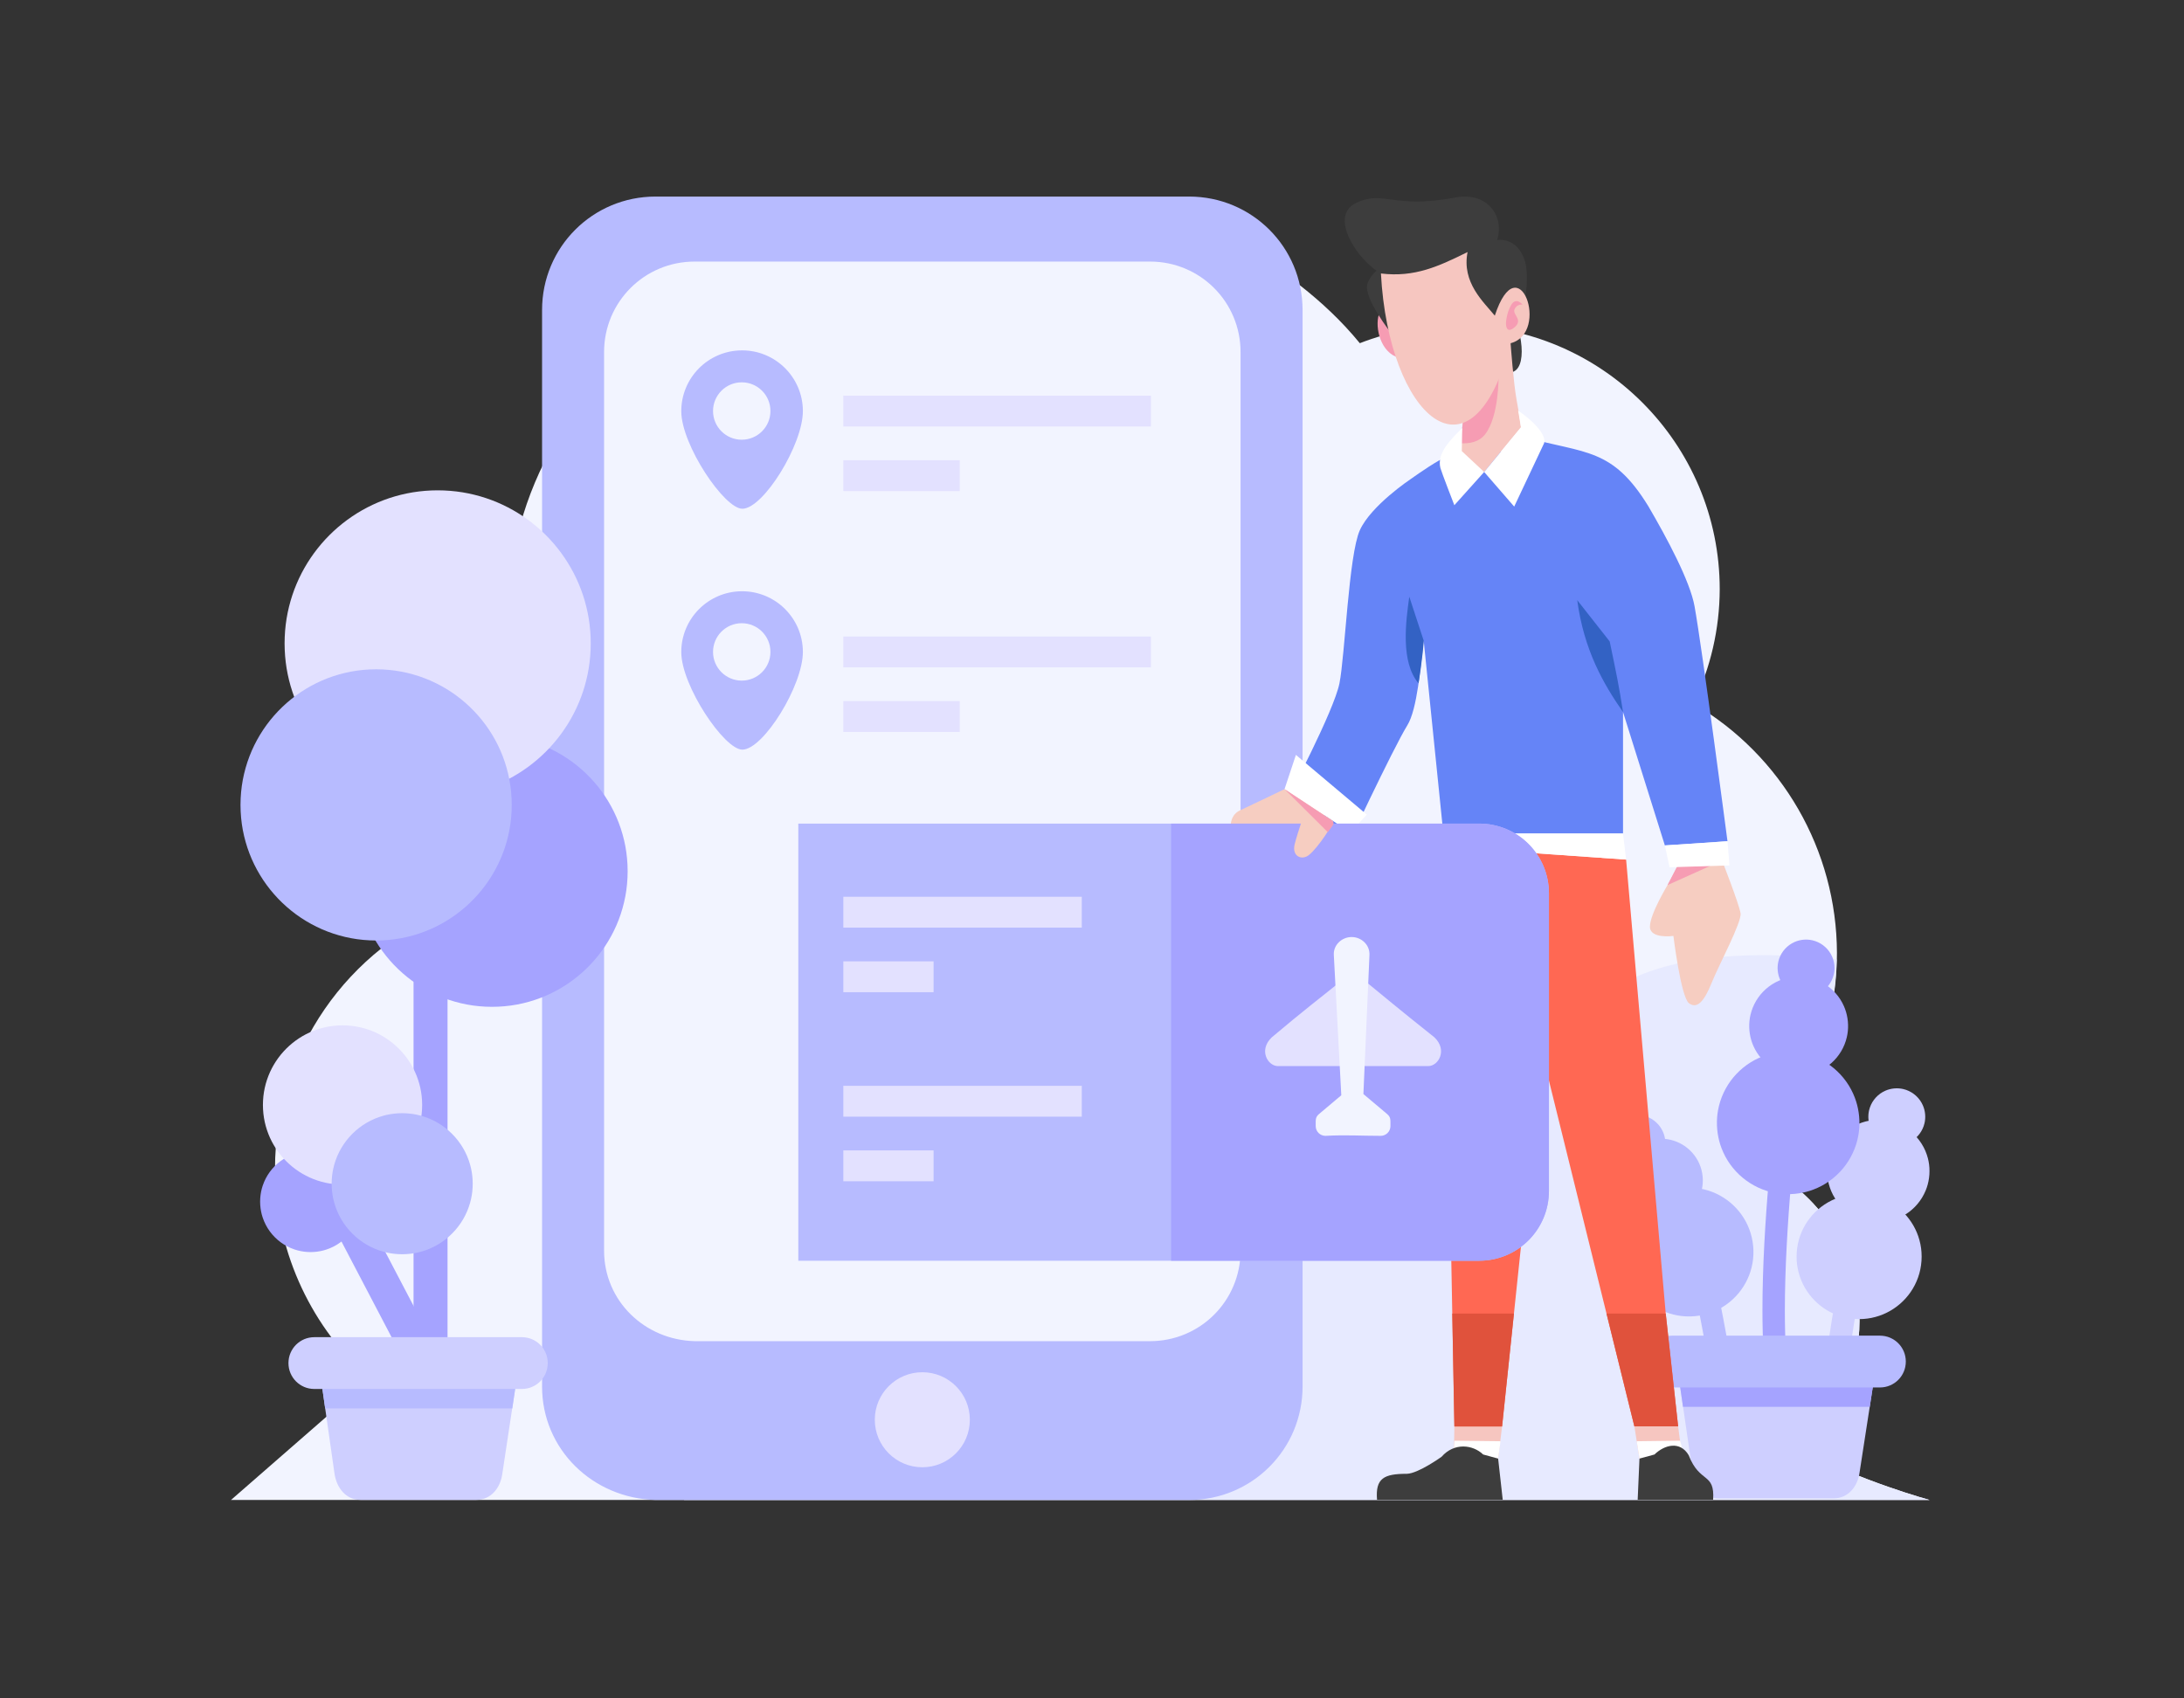 <?xml version="1.0" standalone="no"?><!DOCTYPE svg PUBLIC "-//W3C//DTD SVG 1.1//EN" "http://www.w3.org/Graphics/SVG/1.1/DTD/svg11.dtd"><svg height="3500" legacy-metrics="false" node-id="1" sillyvg="true" template-height="3500" template-width="4500" version="1.1" viewBox="0 0 4500 3500" width="4500" xmlns="http://www.w3.org/2000/svg" xmlns:xlink="http://www.w3.org/1999/xlink"><rect x="0" y="0" width="4500" height="3500" fill="#333333" stroke="none"/><defs node-id="84"></defs><path d="M 2110.94 413.51 C 1826.41 412.68 1475.68 493.34 1246.36 765.06 C 1138.75 892.56 1084.86 1012.35 1062.17 1123.07 C 931.05 1233.15 855.24 1395.50 855.01 1566.70 C 855.21 1672.57 884.37 1776.37 939.34 1866.85 C 714.91 1952.81 566.70 2168.23 566.63 2408.56 C 566.91 2570.29 634.68 2724.58 753.59 2834.20 C 757.33 2840.28 759.61 2843.63 759.61 2843.63 L 475.94 3091.12 L 3975.94 3091.12 C 3975.94 3091.12 3834.75 3052.84 3711.48 2987.46 C 3787.59 2920.18 3831.24 2823.52 3831.41 2721.94 C 3831.25 2575.49 3741.21 2444.15 3604.67 2391.18 C 3719.89 2278.83 3784.88 2124.72 3784.90 1963.80 C 3784.34 1752.15 3671.78 1556.62 3489.04 1449.86 C 3524.57 1376.43 3543.14 1295.95 3543.38 1214.38 C 3543.38 913.83 3299.74 670.19 2999.20 670.19 C 2999.19 670.19 2999.19 670.19 2999.19 670.19 C 2931.68 670.19 2864.75 682.76 2801.83 707.25 C 2726.07 614.61 2634.78 552.85 2548.75 498.66 C 2480.01 455.36 2312.00 414.09 2110.94 413.51 L 2110.94 413.51 Z" fill="#f2f4ff" fill-rule="nonzero" id="path20057-52-7-1" node-id="4" stroke="none" target-height="2677.609" target-width="3500" target-x="475.937" target-y="413.507"></path><path d="M 3629.22 1968.40 C 3475.67 1968.77 3341.22 2000.69 3264.31 2088.79 C 2990.87 2402.03 3041.05 2553.91 2706.17 2577.16 C 2371.29 2600.42 2148.33 2520.21 2024.93 2805.66 C 1922.03 3043.67 1581.60 2942.59 1409.26 3091.11 L 3975.94 3091.11 C 3975.94 3091.11 3834.75 3052.84 3711.48 2987.46 C 3787.59 2920.18 3831.24 2823.52 3831.41 2721.94 C 3831.25 2575.49 3741.21 2444.14 3604.67 2391.18 C 3716.36 2282.00 3780.83 2133.41 3784.24 1977.26 C 3731.42 1971.52 3679.31 1968.27 3629.22 1968.40 L 3629.22 1968.40 Z" fill="#e7eaff" fill-rule="nonzero" id="path20059-1-3-7" node-id="5" stroke="none" target-height="1122.717" target-width="2566.68" target-x="1409.258" target-y="1968.398"></path><g node-id="86"><path d="M 3764.96 2405.90 L 3764.71 2412.93 L 3764.90 2419.79 L 3765.51 2426.50 L 3766.54 2433.08 L 3767.99 2439.53 L 3770.38 2447.48 L 3773.32 2455.10 L 3776.83 2462.42 L 3780.90 2469.45 L 3785.50 2476.16 L 3790.55 2482.44 L 3796.07 2488.33 L 3802.07 2493.82 L 3808.46 2498.83 L 3815.22 2503.32 L 3822.35 2507.30 L 3829.90 2510.78 L 3836.08 2513.12 L 3842.44 2515.06 L 3849.00 2516.60 L 3855.77 2517.74 L 3862.77 2518.48 L 3869.80 2518.72 L 3876.66 2518.54 L 3883.37 2517.93 L 3889.94 2516.90 L 3896.39 2515.45 L 3904.35 2513.06 L 3911.97 2510.11 L 3919.29 2506.61 L 3926.32 2502.54 L 3933.03 2497.94 L 3939.31 2492.89 L 3945.20 2487.37 L 3950.69 2481.37 L 3955.70 2474.97 L 3960.19 2468.22 L 3964.17 2461.08 L 3967.65 2453.54 L 3969.99 2447.36 L 3971.93 2440.99 L 3973.47 2434.43 L 3974.61 2427.66 L 3975.35 2420.67 L 3975.59 2413.64 L 3975.41 2406.77 L 3974.80 2400.06 L 3973.77 2393.49 L 3972.32 2387.04 L 3969.93 2379.09 L 3966.98 2371.47 L 3963.48 2364.15 L 3959.41 2357.12 L 3954.81 2350.41 L 3949.76 2344.12 L 3944.24 2338.24 L 3938.24 2332.75 L 3931.84 2327.74 L 3925.09 2323.25 L 3917.95 2319.27 L 3910.41 2315.79 L 3904.23 2313.45 L 3897.86 2311.51 L 3891.30 2309.97 L 3884.53 2308.83 L 3877.54 2308.09 L 3870.51 2307.84 L 3863.64 2308.03 L 3856.93 2308.64 L 3850.36 2309.67 L 3843.91 2311.12 L 3835.96 2313.51 L 3828.34 2316.46 L 3821.02 2319.96 L 3813.99 2324.03 L 3807.28 2328.63 L 3800.99 2333.68 L 3795.11 2339.20 L 3789.62 2345.20 L 3784.61 2351.59 L 3780.12 2358.35 L 3776.13 2365.48 L 3772.66 2373.03 L 3770.32 2379.21 L 3768.38 2385.57 L 3766.84 2392.13 L 3765.70 2398.90 L 3764.96 2405.90 Z" fill="#cecfff" fill-rule="nonzero" group-id="1" id="path6015-4" node-id="7" stroke-linecap="butt" stroke-width="1" target-height="210.882" target-width="210.883" target-x="3764.711" target-y="2307.843"></path><path d="M 3702.07 2580.53 L 3701.76 2589.44 L 3702.02 2598.14 L 3702.86 2606.66 L 3704.26 2615.01 L 3706.22 2623.29 L 3708.67 2631.30 L 3711.62 2639.07 L 3715.06 2646.62 L 3718.99 2653.95 L 3723.34 2660.95 L 3728.12 2667.64 L 3733.33 2674.04 L 3738.94 2680.10 L 3744.90 2685.76 L 3751.23 2691.05 L 3757.93 2695.96 L 3764.92 2700.43 L 3772.21 2704.43 L 3779.80 2707.98 L 3787.72 2711.07 L 3795.79 2713.63 L 3804.11 2715.65 L 3812.69 2717.13 L 3821.56 2718.06 L 3830.48 2718.38 L 3839.18 2718.11 L 3847.70 2717.27 L 3856.05 2715.87 L 3864.32 2713.91 L 3872.34 2711.46 L 3880.11 2708.51 L 3887.66 2705.07 L 3894.98 2701.14 L 3901.98 2696.79 L 3908.68 2692.01 L 3915.08 2686.80 L 3921.13 2681.19 L 3926.80 2675.23 L 3932.09 2668.91 L 3937.00 2662.20 L 3941.46 2655.21 L 3945.47 2647.92 L 3949.02 2640.33 L 3952.11 2632.41 L 3954.66 2624.34 L 3956.68 2616.02 L 3958.16 2607.44 L 3959.10 2598.57 L 3959.41 2589.66 L 3959.14 2580.95 L 3958.31 2572.43 L 3956.91 2564.08 L 3954.95 2555.81 L 3952.50 2547.79 L 3949.55 2540.02 L 3946.11 2532.47 L 3942.18 2525.15 L 3937.83 2518.15 L 3933.05 2511.45 L 3927.84 2505.05 L 3922.23 2499.00 L 3916.27 2493.33 L 3909.94 2488.05 L 3903.24 2483.13 L 3896.24 2478.67 L 3888.96 2474.66 L 3881.37 2471.12 L 3873.45 2468.02 L 3865.37 2465.47 L 3857.06 2463.45 L 3848.48 2461.97 L 3839.61 2461.03 L 3830.69 2460.72 L 3821.99 2460.99 L 3813.47 2461.82 L 3805.12 2463.22 L 3796.84 2465.18 L 3788.83 2467.63 L 3781.06 2470.58 L 3773.51 2474.03 L 3766.18 2477.95 L 3759.18 2482.30 L 3752.49 2487.08 L 3746.09 2492.29 L 3740.03 2497.90 L 3734.37 2503.86 L 3729.08 2510.19 L 3724.17 2516.89 L 3719.70 2523.89 L 3715.70 2531.17 L 3712.15 2538.76 L 3709.06 2546.68 L 3706.50 2554.76 L 3704.48 2563.07 L 3703.00 2571.66 L 3702.07 2580.53 Z" fill="#cecfff" fill-rule="nonzero" group-id="1" id="path10013-6" node-id="8" stroke-linecap="butt" stroke-width="1" target-height="257.656" target-width="257.656" target-x="3701.755" target-y="2460.72"></path><path d="M 3684.22 2239.91 L 3687.84 2240.00 L 3691.23 2240.59 L 3694.42 2241.66 L 3697.42 2243.20 L 3700.10 2245.10 L 3702.51 2247.38 L 3704.57 2249.98 L 3706.22 2252.83 L 3707.48 2255.96 L 3708.26 2259.23 L 3708.55 2262.65 L 3708.31 2266.27 L 3707.25 2274.65 L 3704.42 2298.26 L 3700.33 2334.87 L 3695.48 2382.20 L 3692.97 2408.74 L 3690.37 2438.01 L 3687.91 2468.08 L 3685.52 2500.04 L 3683.36 2532.51 L 3681.44 2566.04 L 3679.84 2599.79 L 3678.62 2633.74 L 3677.84 2667.64 L 3677.57 2700.90 L 3677.71 2723.02 L 3678.12 2744.47 L 3678.81 2765.26 L 3678.78 2768.48 L 3678.35 2771.53 L 3677.51 2774.45 L 3676.30 2777.23 L 3674.76 2779.78 L 3672.91 2782.13 L 3670.76 2784.21 L 3668.38 2786.00 L 3665.73 2787.49 L 3662.92 2788.61 L 3659.93 2789.36 L 3656.73 2789.72 L 3653.51 2789.62 L 3650.46 2789.12 L 3647.57 2788.23 L 3644.81 2786.96 L 3642.29 2785.38 L 3639.98 2783.48 L 3637.94 2781.29 L 3636.20 2778.87 L 3634.76 2776.20 L 3633.69 2773.37 L 3633.01 2770.36 L 3632.71 2767.15 L 3631.99 2745.63 L 3631.56 2723.52 L 3631.41 2700.80 L 3631.66 2666.65 L 3632.44 2632.01 L 3633.66 2597.34 L 3635.28 2563.00 L 3637.23 2528.91 L 3639.41 2496.00 L 3641.83 2463.62 L 3644.33 2433.21 L 3646.97 2403.64 L 3649.52 2376.87 L 3654.45 2329.18 L 3658.61 2292.38 L 3661.48 2268.66 L 3662.55 2260.27 L 3663.29 2256.61 L 3664.52 2253.26 L 3666.26 2250.17 L 3668.45 2247.38 L 3670.99 2244.99 L 3673.91 2242.98 L 3677.10 2241.44 L 3680.52 2240.42 L 3684.22 2239.91 Z" fill="#a5a3ff" fill-rule="nonzero" group-id="1" id="path10015-8" node-id="9" stroke-linecap="butt" stroke-width="1" target-height="549.807" target-width="77.139" target-x="3631.408" target-y="2239.909"></path><path d="M 3840.95 2470.98 L 3844.55 2471.38 L 3847.87 2472.27 L 3850.96 2473.62 L 3853.81 2475.41 L 3856.32 2477.53 L 3858.52 2480.02 L 3860.34 2482.78 L 3861.74 2485.77 L 3862.73 2488.99 L 3863.23 2492.32 L 3863.21 2495.75 L 3862.66 2499.34 L 3860.88 2507.59 L 3856.01 2530.87 L 3848.75 2566.98 L 3839.81 2613.71 L 3835.00 2639.94 L 3829.87 2668.87 L 3824.81 2698.61 L 3819.65 2730.25 L 3814.68 2762.40 L 3809.85 2795.64 L 3805.33 2829.12 L 3801.16 2862.84 L 3797.44 2896.55 L 3794.29 2929.66 L 3792.50 2951.71 L 3791.05 2973.11 L 3789.93 2993.88 L 3789.62 2997.09 L 3788.92 3000.09 L 3787.84 3002.92 L 3786.39 3005.59 L 3784.64 3007.99 L 3782.58 3010.17 L 3780.27 3012.06 L 3777.74 3013.63 L 3774.97 3014.88 L 3772.07 3015.76 L 3769.03 3016.25 L 3765.81 3016.32 L 3762.61 3015.95 L 3759.62 3015.19 L 3756.81 3014.05 L 3754.17 3012.55 L 3751.80 3010.75 L 3749.66 3008.65 L 3747.82 3006.30 L 3746.30 3003.74 L 3745.10 3000.95 L 3744.28 2998.03 L 3743.86 2994.98 L 3743.84 2991.76 L 3745.00 2970.26 L 3746.48 2948.19 L 3748.31 2925.54 L 3751.53 2891.55 L 3755.31 2857.10 L 3759.54 2822.67 L 3764.13 2788.60 L 3769.03 2754.81 L 3774.07 2722.21 L 3779.29 2690.16 L 3784.42 2660.09 L 3789.61 2630.86 L 3794.48 2604.41 L 3803.53 2557.33 L 3810.88 2521.03 L 3815.80 2497.65 L 3817.60 2489.38 L 3818.65 2485.80 L 3820.17 2482.57 L 3822.16 2479.64 L 3824.59 2477.05 L 3827.32 2474.89 L 3830.41 2473.15 L 3833.72 2471.89 L 3837.22 2471.17 L 3840.95 2470.98 Z" fill="#cecfff" fill-rule="nonzero" group-id="1" id="path10017-66" node-id="10" stroke-linecap="butt" stroke-width="1" target-height="545.343" target-width="119.385" target-x="3743.841" target-y="2470.982"></path><path d="M 3484.57 2501.64 L 3480.98 2502.12 L 3477.68 2503.08 L 3474.62 2504.50 L 3471.81 2506.35 L 3469.35 2508.53 L 3467.20 2511.06 L 3465.44 2513.87 L 3464.11 2516.88 L 3463.20 2520.13 L 3462.77 2523.47 L 3462.87 2526.90 L 3463.50 2530.47 L 3465.46 2538.68 L 3470.85 2561.85 L 3478.91 2597.79 L 3488.89 2644.31 L 3494.28 2670.42 L 3500.05 2699.23 L 3505.78 2728.86 L 3511.64 2760.36 L 3517.33 2792.40 L 3522.90 2825.52 L 3528.17 2858.89 L 3533.08 2892.52 L 3537.55 2926.13 L 3541.44 2959.16 L 3543.72 2981.16 L 3545.65 3002.53 L 3547.23 3023.27 L 3547.61 3026.47 L 3548.38 3029.45 L 3549.53 3032.26 L 3551.04 3034.89 L 3552.84 3037.26 L 3554.94 3039.39 L 3557.30 3041.23 L 3559.86 3042.74 L 3562.65 3043.94 L 3565.57 3044.75 L 3568.63 3045.17 L 3571.85 3045.17 L 3575.04 3044.73 L 3578.01 3043.90 L 3580.80 3042.70 L 3583.40 3041.13 L 3585.73 3039.29 L 3587.82 3037.14 L 3589.61 3034.75 L 3591.07 3032.16 L 3592.21 3029.34 L 3592.97 3026.40 L 3593.32 3023.34 L 3593.26 3020.12 L 3591.63 2998.65 L 3589.65 2976.62 L 3587.32 2954.02 L 3583.35 2920.11 L 3578.80 2885.75 L 3573.80 2851.42 L 3568.45 2817.47 L 3562.79 2783.80 L 3557.03 2751.31 L 3551.09 2719.39 L 3545.30 2689.44 L 3539.45 2660.33 L 3534.00 2634.00 L 3523.90 2587.13 L 3515.75 2551.00 L 3510.31 2527.74 L 3508.32 2519.51 L 3507.19 2515.96 L 3505.60 2512.76 L 3503.54 2509.88 L 3501.06 2507.34 L 3498.28 2505.25 L 3495.16 2503.57 L 3491.82 2502.38 L 3488.30 2501.74 L 3484.57 2501.64 Z" fill="#b7bbff" fill-rule="nonzero" group-id="1" id="path10019-4" node-id="11" stroke-linecap="butt" stroke-width="1" target-height="543.534" target-width="130.545" target-x="3462.774" target-y="2501.638"></path><path d="M 3347.97 2592.39 L 3349.13 2601.50 L 3350.86 2610.31 L 3353.13 2618.83 L 3355.94 2627.09 L 3359.31 2635.17 L 3363.14 2642.91 L 3367.43 2650.32 L 3372.19 2657.42 L 3377.41 2664.22 L 3383.00 2670.61 L 3388.97 2676.62 L 3395.34 2682.26 L 3402.05 2687.48 L 3409.05 2692.25 L 3416.37 2696.57 L 3424.00 2700.45 L 3431.85 2703.82 L 3439.93 2706.68 L 3448.24 2709.02 L 3456.81 2710.85 L 3465.44 2712.10 L 3474.23 2712.77 L 3483.21 2712.84 L 3492.38 2712.32 L 3501.50 2711.15 L 3510.30 2709.42 L 3518.82 2707.15 L 3527.08 2704.34 L 3535.16 2700.97 L 3542.90 2697.14 L 3550.32 2692.85 L 3557.42 2688.09 L 3564.21 2682.87 L 3570.60 2677.28 L 3576.61 2671.31 L 3582.25 2664.94 L 3587.47 2658.23 L 3592.24 2651.23 L 3596.56 2643.91 L 3600.44 2636.28 L 3603.82 2628.43 L 3606.67 2620.35 L 3609.01 2612.04 L 3610.84 2603.47 L 3612.09 2594.84 L 3612.76 2586.05 L 3612.83 2577.07 L 3612.31 2567.90 L 3611.14 2558.78 L 3609.41 2549.98 L 3607.14 2541.46 L 3604.33 2533.20 L 3600.96 2525.11 L 3597.13 2517.37 L 3592.84 2509.96 L 3588.08 2502.86 L 3582.87 2496.07 L 3577.28 2489.68 L 3571.30 2483.66 L 3564.94 2478.03 L 3558.22 2472.80 L 3551.22 2468.04 L 3543.91 2463.72 L 3536.27 2459.84 L 3528.42 2456.46 L 3520.34 2453.61 L 3512.03 2451.27 L 3503.46 2449.44 L 3494.83 2448.19 L 3486.04 2447.52 L 3477.07 2447.45 L 3467.89 2447.97 L 3458.78 2449.14 L 3449.97 2450.87 L 3441.45 2453.14 L 3433.19 2455.95 L 3425.11 2459.32 L 3417.37 2463.15 L 3409.95 2467.44 L 3402.85 2472.20 L 3396.06 2477.41 L 3389.67 2483.00 L 3383.66 2488.98 L 3378.02 2495.34 L 3372.80 2502.06 L 3368.03 2509.06 L 3363.71 2516.37 L 3359.83 2524.01 L 3356.46 2531.86 L 3353.60 2539.94 L 3351.26 2548.25 L 3349.43 2556.82 L 3348.18 2565.45 L 3347.51 2574.24 L 3347.44 2583.21 L 3347.97 2592.39 Z" fill="#b7bbff" fill-rule="nonzero" group-id="1" id="path10021-1" node-id="12" stroke-linecap="butt" stroke-width="1" target-height="265.393" target-width="265.394" target-x="3347.439" target-y="2447.448"></path><path d="M 3860.38 2847.81 L 3831.54 3034.39 L 3830.59 3039.89 L 3829.29 3045.16 L 3827.65 3050.22 L 3825.67 3055.09 L 3823.31 3059.82 L 3820.66 3064.21 L 3817.70 3068.29 L 3814.44 3072.07 L 3810.85 3075.55 L 3806.99 3078.61 L 3802.85 3081.28 L 3798.41 3083.55 L 3793.80 3085.35 L 3788.91 3086.66 L 3783.70 3087.47 L 3778.16 3087.77 L 3540.94 3087.77 L 3535.39 3087.47 L 3530.21 3086.65 L 3525.34 3085.34 L 3520.76 3083.54 L 3516.36 3081.26 L 3512.25 3078.59 L 3508.42 3075.52 L 3504.86 3072.04 L 3501.62 3068.26 L 3498.68 3064.18 L 3496.02 3059.79 L 3493.65 3055.06 L 3491.64 3050.20 L 3489.96 3045.14 L 3488.59 3039.87 L 3487.55 3034.39 L 3460.37 2847.81 L 3860.38 2847.81 Z" fill="#cecfff" fill-rule="nonzero" group-id="1" id="path10023-6" node-id="13" stroke-linecap="butt" stroke-width="1" target-height="239.967" target-width="400.002" target-x="3460.374" target-y="2847.807"></path><path d="M 3860.38 2847.81 L 3852.50 2899.26 L 3467.71 2899.26 L 3460.38 2847.81 L 3860.38 2847.81 Z" fill="#a5a3ff" fill-rule="nonzero" group-id="1" id="path10025-1" node-id="14" stroke-linecap="butt" stroke-width="1" target-height="51.453" target-width="400.001" target-x="3460.376" target-y="2847.807"></path><path d="M 3873.42 2752.48 L 3445.95 2752.48 L 3440.38 2752.77 L 3435.08 2753.57 L 3430.00 2754.87 L 3425.12 2756.66 L 3420.42 2758.93 L 3416.04 2761.58 L 3411.96 2764.63 L 3408.16 2768.08 L 3404.71 2771.88 L 3401.66 2775.96 L 3399.01 2780.34 L 3396.74 2785.05 L 3394.95 2789.92 L 3393.65 2795.00 L 3392.85 2800.30 L 3392.56 2805.86 L 3392.85 2811.43 L 3393.65 2816.73 L 3394.95 2821.81 L 3396.74 2826.68 L 3399.01 2831.39 L 3401.66 2835.77 L 3404.71 2839.85 L 3408.16 2843.65 L 3411.96 2847.10 L 3416.04 2850.15 L 3420.42 2852.80 L 3425.12 2855.07 L 3430.00 2856.86 L 3435.08 2858.16 L 3440.38 2858.96 L 3445.95 2859.25 L 3873.42 2859.25 L 3878.98 2858.96 L 3884.28 2858.16 L 3889.36 2856.86 L 3894.24 2855.07 L 3898.94 2852.80 L 3903.33 2850.15 L 3907.41 2847.10 L 3911.21 2843.65 L 3914.66 2839.85 L 3917.70 2835.77 L 3920.36 2831.39 L 3922.63 2826.68 L 3924.42 2821.81 L 3925.71 2816.73 L 3926.51 2811.43 L 3926.81 2805.86 L 3926.51 2800.30 L 3925.71 2795.00 L 3924.42 2789.92 L 3922.63 2785.05 L 3920.36 2780.34 L 3917.70 2775.96 L 3914.66 2771.88 L 3911.21 2768.08 L 3907.41 2764.63 L 3903.33 2761.58 L 3898.94 2758.93 L 3894.24 2756.66 L 3889.36 2754.87 L 3884.28 2753.57 L 3878.98 2752.77 L 3873.42 2752.48 Z" fill="#b7bbff" fill-rule="nonzero" group-id="1" id="path10027-61" node-id="15" stroke-linecap="butt" stroke-width="1" target-height="106.778" target-width="534.253" target-x="3392.556" target-y="2752.476"></path><path d="M 3538.23 2327.62 L 3539.21 2335.72 L 3540.59 2343.59 L 3542.36 2351.25 L 3544.51 2358.72 L 3547.05 2366.00 L 3550.78 2374.95 L 3555.01 2383.51 L 3559.76 2391.70 L 3565.02 2399.56 L 3570.79 2407.07 L 3576.97 2414.14 L 3583.58 2420.79 L 3590.62 2427.03 L 3598.05 2432.81 L 3605.80 2438.08 L 3613.88 2442.86 L 3622.33 2447.15 L 3631.01 2450.88 L 3639.94 2454.04 L 3649.14 2456.63 L 3658.61 2458.65 L 3666.24 2459.81 L 3673.98 2460.55 L 3681.83 2460.88 L 3689.82 2460.79 L 3697.96 2460.27 L 3706.05 2459.29 L 3713.93 2457.91 L 3721.59 2456.14 L 3729.06 2453.99 L 3736.34 2451.45 L 3745.28 2447.72 L 3753.84 2443.49 L 3762.04 2438.74 L 3769.90 2433.47 L 3777.41 2427.71 L 3784.48 2421.52 L 3791.13 2414.92 L 3797.37 2407.87 L 3803.14 2400.45 L 3808.42 2392.70 L 3813.19 2384.61 L 3817.48 2376.17 L 3821.22 2367.48 L 3824.38 2358.55 L 3826.97 2349.36 L 3828.99 2339.88 L 3830.14 2332.26 L 3830.89 2324.52 L 3831.22 2316.66 L 3831.13 2308.67 L 3830.61 2300.53 L 3829.62 2292.44 L 3828.25 2284.57 L 3826.48 2276.91 L 3824.33 2269.44 L 3821.79 2262.16 L 3818.06 2253.21 L 3813.82 2244.65 L 3809.08 2236.45 L 3803.81 2228.60 L 3798.04 2221.09 L 3791.86 2214.01 L 3785.26 2207.37 L 3778.21 2201.13 L 3770.79 2195.35 L 3763.04 2190.08 L 3754.95 2185.30 L 3746.51 2181.01 L 3737.82 2177.28 L 3728.89 2174.12 L 3719.70 2171.53 L 3710.22 2169.51 L 3702.59 2168.35 L 3694.86 2167.61 L 3687.00 2167.28 L 3679.01 2167.37 L 3670.87 2167.89 L 3662.78 2168.87 L 3654.91 2170.25 L 3647.25 2172.02 L 3639.78 2174.17 L 3632.49 2176.71 L 3623.55 2180.44 L 3614.99 2184.67 L 3606.79 2189.42 L 3598.94 2194.68 L 3591.43 2200.45 L 3584.35 2206.64 L 3577.71 2213.24 L 3571.47 2220.28 L 3565.69 2227.71 L 3560.42 2235.46 L 3555.64 2243.55 L 3551.35 2251.99 L 3547.62 2260.68 L 3544.46 2269.61 L 3541.87 2278.80 L 3539.85 2288.28 L 3538.69 2295.90 L 3537.95 2303.64 L 3537.62 2311.50 L 3537.71 2319.49 L 3538.23 2327.62 L 3538.23 2327.62 Z" fill="#a5a3ff" fill-rule="nonzero" group-id="1" id="path10031-6" node-id="16" stroke-linecap="butt" stroke-width="1" target-height="293.603" target-width="293.603" target-x="3537.616" target-y="2167.278"></path><path d="M 3604.58 2123.83 L 3605.44 2130.57 L 3606.69 2137.08 L 3608.32 2143.38 L 3610.33 2149.49 L 3612.72 2155.41 L 3616.24 2162.62 L 3620.24 2169.42 L 3624.72 2175.85 L 3629.70 2181.92 L 3635.13 2187.59 L 3640.93 2192.79 L 3647.11 2197.54 L 3653.69 2201.84 L 3660.57 2205.61 L 3667.70 2208.84 L 3675.13 2211.52 L 3682.86 2213.65 L 3689.12 2214.92 L 3695.49 2215.77 L 3701.98 2216.22 L 3708.61 2216.25 L 3715.40 2215.85 L 3722.14 2214.99 L 3728.65 2213.74 L 3734.95 2212.11 L 3741.05 2210.10 L 3746.97 2207.71 L 3754.18 2204.19 L 3760.99 2200.20 L 3767.41 2195.71 L 3773.48 2190.74 L 3779.16 2185.30 L 3784.36 2179.51 L 3789.10 2173.33 L 3793.40 2166.75 L 3797.18 2159.87 L 3800.40 2152.73 L 3803.08 2145.31 L 3805.22 2137.57 L 3806.48 2131.32 L 3807.34 2124.95 L 3807.78 2118.45 L 3807.81 2111.82 L 3807.42 2105.04 L 3806.56 2098.30 L 3805.31 2091.79 L 3803.68 2085.49 L 3801.67 2079.38 L 3799.28 2073.46 L 3795.76 2066.25 L 3791.76 2059.45 L 3787.28 2053.02 L 3782.30 2046.95 L 3776.87 2041.28 L 3771.07 2036.08 L 3764.89 2031.33 L 3758.32 2027.03 L 3751.44 2023.26 L 3744.30 2020.03 L 3736.87 2017.35 L 3729.14 2015.22 L 3722.88 2013.95 L 3716.51 2013.10 L 3710.02 2012.65 L 3703.39 2012.62 L 3696.61 2013.02 L 3689.86 2013.88 L 3683.35 2015.12 L 3677.05 2016.76 L 3670.95 2018.77 L 3665.03 2021.16 L 3657.82 2024.68 L 3651.01 2028.67 L 3644.59 2033.15 L 3638.52 2038.13 L 3632.84 2043.57 L 3627.64 2049.36 L 3622.90 2055.54 L 3618.60 2062.12 L 3614.82 2069.00 L 3611.60 2076.14 L 3608.92 2083.56 L 3606.78 2091.30 L 3605.52 2097.55 L 3604.67 2103.92 L 3604.22 2110.42 L 3604.19 2117.05 L 3604.58 2123.83 Z" fill="#a5a3ff" fill-rule="nonzero" group-id="1" id="path6013-9" node-id="17" stroke-linecap="butt" stroke-width="1" target-height="203.623" target-width="203.624" target-x="3604.19" target-y="2012.623"></path><path d="M 3336.97 2440.59 L 3337.93 2447.67 L 3339.40 2454.46 L 3341.37 2460.97 L 3343.84 2467.24 L 3346.82 2473.33 L 3350.19 2479.07 L 3353.97 2484.50 L 3358.17 2489.62 L 3362.76 2494.41 L 3367.65 2498.80 L 3372.87 2502.81 L 3378.42 2506.43 L 3384.23 2509.62 L 3390.26 2512.34 L 3396.52 2514.61 L 3403.05 2516.41 L 3409.67 2517.69 L 3416.43 2518.43 L 3423.38 2518.63 L 3430.51 2518.27 L 3437.59 2517.31 L 3444.38 2515.84 L 3450.90 2513.87 L 3457.17 2511.40 L 3463.25 2508.42 L 3469.00 2505.05 L 3474.42 2501.27 L 3479.54 2497.07 L 3484.33 2492.48 L 3488.72 2487.59 L 3492.73 2482.37 L 3496.36 2476.82 L 3499.55 2471.01 L 3502.27 2464.98 L 3504.53 2458.72 L 3506.33 2452.19 L 3507.61 2445.57 L 3508.35 2438.81 L 3508.55 2431.87 L 3508.19 2424.73 L 3507.23 2417.65 L 3505.76 2410.86 L 3503.79 2404.34 L 3501.32 2398.07 L 3498.35 2391.99 L 3494.97 2386.24 L 3491.19 2380.82 L 3486.99 2375.70 L 3482.40 2370.91 L 3477.51 2366.52 L 3472.29 2362.51 L 3466.74 2358.88 L 3460.93 2355.69 L 3454.91 2352.97 L 3448.64 2350.71 L 3442.11 2348.91 L 3435.49 2347.63 L 3428.73 2346.89 L 3421.79 2346.69 L 3414.65 2347.05 L 3407.57 2348.01 L 3400.78 2349.48 L 3394.27 2351.45 L 3388.00 2353.92 L 3381.91 2356.89 L 3376.17 2360.27 L 3370.74 2364.05 L 3365.62 2368.25 L 3360.83 2372.84 L 3356.44 2377.73 L 3352.43 2382.95 L 3348.81 2388.50 L 3345.62 2394.31 L 3342.89 2400.33 L 3340.63 2406.60 L 3338.83 2413.13 L 3337.55 2419.74 L 3336.81 2426.51 L 3336.61 2433.45 L 3336.97 2440.59 Z" fill="#b7bbff" fill-rule="nonzero" group-id="1" id="path6017-3" node-id="18" stroke-linecap="butt" stroke-width="1" target-height="171.934" target-width="171.933" target-x="3336.615" target-y="2346.691"></path><path d="M 3662.90 2000.29 L 3663.55 2005.12 L 3664.55 2009.75 L 3665.90 2014.19 L 3667.58 2018.46 L 3670.34 2023.94 L 3673.60 2029.02 L 3677.35 2033.72 L 3681.57 2038.01 L 3686.16 2041.83 L 3691.16 2045.18 L 3696.47 2048.01 L 3702.05 2050.28 L 3707.95 2051.98 L 3712.46 2052.86 L 3717.07 2053.36 L 3721.80 2053.50 L 3726.67 2053.25 L 3731.50 2052.60 L 3736.12 2051.60 L 3740.57 2050.25 L 3744.84 2048.57 L 3750.32 2045.80 L 3755.40 2042.55 L 3760.10 2038.80 L 3764.39 2034.58 L 3768.21 2029.99 L 3771.56 2024.99 L 3774.39 2019.68 L 3776.65 2014.09 L 3778.36 2008.20 L 3779.23 2003.69 L 3779.74 1999.07 L 3779.87 1994.34 L 3779.63 1989.48 L 3778.97 1984.65 L 3777.97 1980.02 L 3776.63 1975.58 L 3774.94 1971.30 L 3772.18 1965.83 L 3768.93 1960.75 L 3765.17 1956.05 L 3760.96 1951.76 L 3756.36 1947.94 L 3751.37 1944.59 L 3746.06 1941.76 L 3740.47 1939.49 L 3734.58 1937.79 L 3730.07 1936.91 L 3725.45 1936.41 L 3720.72 1936.28 L 3715.86 1936.52 L 3711.03 1937.17 L 3706.40 1938.17 L 3701.96 1939.52 L 3697.68 1941.20 L 3692.20 1943.97 L 3687.13 1947.22 L 3682.43 1950.97 L 3678.13 1955.19 L 3674.32 1959.78 L 3670.96 1964.78 L 3668.14 1970.09 L 3665.87 1975.67 L 3664.16 1981.57 L 3663.29 1986.08 L 3662.79 1990.69 L 3662.65 1995.43 L 3662.90 2000.29 Z" fill="#a5a3ff" fill-rule="nonzero" group-id="1" id="path6019-1" node-id="19" stroke-linecap="butt" stroke-width="1" target-height="117.22" target-width="117.219" target-x="3662.653" target-y="1936.275"></path><path d="M 3849.85 2306.80 L 3850.51 2311.62 L 3851.51 2316.25 L 3852.85 2320.69 L 3854.54 2324.97 L 3857.30 2330.45 L 3860.55 2335.52 L 3864.31 2340.22 L 3868.52 2344.52 L 3873.12 2348.33 L 3878.11 2351.69 L 3883.42 2354.52 L 3889.01 2356.78 L 3894.90 2358.49 L 3899.41 2359.36 L 3904.03 2359.86 L 3908.76 2360.00 L 3913.62 2359.76 L 3918.45 2359.10 L 3923.08 2358.10 L 3927.52 2356.76 L 3931.80 2355.07 L 3937.28 2352.31 L 3942.35 2349.06 L 3947.05 2345.30 L 3951.35 2341.09 L 3955.16 2336.49 L 3958.52 2331.50 L 3961.34 2326.19 L 3963.61 2320.60 L 3965.32 2314.71 L 3966.19 2310.19 L 3966.69 2305.58 L 3966.83 2300.85 L 3966.58 2295.98 L 3965.93 2291.16 L 3964.93 2286.53 L 3963.58 2282.09 L 3961.90 2277.81 L 3959.14 2272.33 L 3955.88 2267.26 L 3952.13 2262.56 L 3947.91 2258.26 L 3943.32 2254.45 L 3938.32 2251.09 L 3933.01 2248.26 L 3927.43 2246.00 L 3921.53 2244.29 L 3917.02 2243.42 L 3912.41 2242.91 L 3907.68 2242.78 L 3902.81 2243.02 L 3897.98 2243.68 L 3893.36 2244.68 L 3888.91 2246.02 L 3884.64 2247.71 L 3879.16 2250.47 L 3874.08 2253.72 L 3869.38 2257.48 L 3865.09 2261.69 L 3861.27 2266.29 L 3857.92 2271.28 L 3855.09 2276.59 L 3852.83 2282.18 L 3851.12 2288.07 L 3850.25 2292.59 L 3849.74 2297.20 L 3849.61 2301.93 L 3849.85 2306.80 Z" fill="#cecfff" fill-rule="nonzero" group-id="1" id="path6021-8" node-id="20" stroke-linecap="butt" stroke-width="1" target-height="117.219" target-width="117.219" target-x="3849.608" target-y="2242.78"></path><path d="M 3314.42 2361.48 L 3315.08 2366.31 L 3316.08 2370.94 L 3317.42 2375.38 L 3319.11 2379.66 L 3321.87 2385.14 L 3325.12 2390.21 L 3328.88 2394.91 L 3333.09 2399.20 L 3337.69 2403.02 L 3342.68 2406.37 L 3347.99 2409.20 L 3353.58 2411.47 L 3359.47 2413.18 L 3363.98 2414.05 L 3368.60 2414.55 L 3373.33 2414.69 L 3378.20 2414.44 L 3383.02 2413.79 L 3387.65 2412.79 L 3392.09 2411.44 L 3396.37 2409.76 L 3401.85 2407.00 L 3406.92 2403.74 L 3411.62 2399.99 L 3415.92 2395.77 L 3419.73 2391.18 L 3423.09 2386.18 L 3425.91 2380.87 L 3428.18 2375.29 L 3429.89 2369.39 L 3430.76 2364.88 L 3431.26 2360.27 L 3431.40 2355.54 L 3431.15 2350.67 L 3430.50 2345.84 L 3429.50 2341.22 L 3428.15 2336.77 L 3426.47 2332.50 L 3423.71 2327.02 L 3420.45 2321.94 L 3416.70 2317.24 L 3412.48 2312.95 L 3407.89 2309.13 L 3402.89 2305.78 L 3397.58 2302.95 L 3392.00 2300.69 L 3386.11 2298.98 L 3381.59 2298.11 L 3376.98 2297.60 L 3372.25 2297.47 L 3367.38 2297.71 L 3362.55 2298.37 L 3357.93 2299.37 L 3353.48 2300.71 L 3349.21 2302.40 L 3343.73 2305.16 L 3338.66 2308.41 L 3333.95 2312.17 L 3329.66 2316.38 L 3325.85 2320.97 L 3322.49 2325.97 L 3319.66 2331.28 L 3317.40 2336.87 L 3315.69 2342.76 L 3314.82 2347.27 L 3314.31 2351.89 L 3314.18 2356.62 L 3314.42 2361.48 Z" fill="#b7bbff" fill-rule="nonzero" group-id="1" id="path6023-8" node-id="21" stroke-linecap="butt" stroke-width="1" target-height="117.219" target-width="117.219" target-x="3314.179" target-y="2297.467"></path></g><path d="M 2450.06 405.07 L 1350.72 405.07 C 1221.19 405.07 1116.90 509.35 1116.90 638.89 L 1116.90 2857.30 C 1116.90 2986.83 1221.23 3087.67 1350.72 3091.11 L 1888.47 3091.11 L 2450.06 3091.11 C 2579.59 3091.11 2683.88 2986.83 2683.88 2857.30 L 2683.88 638.89 C 2683.88 509.35 2579.60 405.07 2450.06 405.07 Z" fill="#b7bbff" fill-rule="nonzero" id="rect25806-8-3-5" node-id="22" stroke="none" target-height="2686.046" target-width="1566.974" target-x="1116.903" target-y="405.069"></path><path d="M 2369.54 539.03 L 1431.24 539.03 C 1327.87 539.03 1244.66 622.24 1244.66 725.61 L 1244.66 2577.26 C 1244.66 2680.63 1327.91 2761.10 1431.24 2763.84 L 1921.41 2763.84 L 2369.54 2763.84 C 2472.91 2763.84 2556.12 2680.63 2556.12 2577.26 L 2556.12 725.61 C 2556.12 622.24 2472.91 539.03 2369.54 539.03 L 2369.54 539.03 Z" fill="#f2f4ff" fill-rule="nonzero" id="path25898-5-3-3" node-id="23" stroke="none" target-height="2224.818" target-width="1311.466" target-x="1244.657" target-y="539.027"></path><path d="M 1802.46 2925.78 C 1802.46 2979.87 1846.31 3023.71 1900.39 3023.71 L 1900.39 3023.71 C 1954.47 3023.71 1998.32 2979.87 1998.32 2925.78 C 1998.32 2871.70 1954.47 2827.86 1900.39 2827.86 C 1846.31 2827.86 1802.46 2871.70 1802.46 2925.78 L 1802.46 2925.78 Z" fill="#e3e1ff" fill-rule="nonzero" id="path25902-9-6-4" node-id="24" stroke="none" target-height="195.855" target-width="195.856" target-x="1802.463" target-y="2827.856"></path><path d="M 2371.41 815.33 L 1737.61 815.33 L 1737.61 878.92 L 2371.41 878.92 L 2371.41 815.33 Z" fill="#e3e1ff" fill-rule="nonzero" id="rect5982-7" node-id="25" stroke="none" target-height="63.59" target-width="633.799" target-x="1737.607" target-y="815.328"></path><path d="M 734.35 1795.41 L 734.68 1808.70 L 735.58 1821.73 L 737.07 1834.53 L 739.12 1847.11 L 741.73 1859.48 L 744.93 1871.80 L 748.63 1883.82 L 752.84 1895.57 L 757.54 1907.06 L 762.76 1918.30 L 768.48 1929.32 L 774.64 1940.02 L 781.23 1950.38 L 788.26 1960.43 L 795.74 1970.18 L 803.65 1979.60 L 811.92 1988.63 L 820.57 1997.27 L 829.60 2005.55 L 839.02 2013.45 L 848.76 2020.93 L 858.81 2027.97 L 869.18 2034.56 L 879.87 2040.72 L 890.90 2046.44 L 902.14 2051.65 L 913.62 2056.36 L 925.37 2060.56 L 937.40 2064.26 L 949.72 2067.46 L 962.09 2070.08 L 974.67 2072.13 L 987.47 2073.61 L 1000.50 2074.52 L 1013.79 2074.84 L 1027.08 2074.52 L 1040.11 2073.61 L 1052.91 2072.13 L 1065.49 2070.08 L 1077.86 2067.46 L 1090.18 2064.27 L 1102.20 2060.56 L 1113.95 2056.36 L 1125.44 2051.65 L 1136.68 2046.44 L 1147.71 2040.72 L 1158.40 2034.56 L 1168.76 2027.97 L 1178.82 2020.94 L 1188.56 2013.45 L 1197.98 2005.55 L 1207.01 1997.28 L 1215.66 1988.63 L 1223.93 1979.60 L 1231.84 1970.18 L 1239.32 1960.43 L 1246.35 1950.38 L 1252.94 1940.02 L 1259.10 1929.33 L 1264.82 1918.30 L 1270.03 1907.06 L 1274.74 1895.57 L 1278.94 1883.82 L 1282.65 1871.80 L 1285.84 1859.48 L 1288.46 1847.11 L 1290.51 1834.53 L 1291.99 1821.73 L 1292.90 1808.70 L 1293.22 1795.41 L 1292.90 1782.12 L 1291.99 1769.08 L 1290.51 1756.29 L 1288.46 1743.71 L 1285.84 1731.34 L 1282.65 1719.02 L 1278.94 1706.99 L 1274.74 1695.24 L 1270.03 1683.76 L 1264.82 1672.52 L 1259.10 1661.49 L 1252.94 1650.80 L 1246.35 1640.43 L 1239.32 1630.38 L 1231.84 1620.64 L 1223.93 1611.22 L 1215.66 1602.19 L 1207.01 1593.54 L 1197.98 1585.27 L 1188.56 1577.36 L 1178.82 1569.88 L 1168.76 1562.85 L 1158.40 1556.25 L 1147.71 1550.10 L 1136.68 1544.37 L 1125.44 1539.16 L 1113.95 1534.46 L 1102.20 1530.25 L 1090.18 1526.55 L 1077.86 1523.35 L 1065.49 1520.73 L 1052.91 1518.68 L 1040.11 1517.20 L 1027.08 1516.30 L 1013.79 1515.97 L 1000.50 1516.30 L 987.47 1517.20 L 974.67 1518.68 L 962.09 1520.73 L 949.72 1523.35 L 937.40 1526.55 L 925.37 1530.25 L 913.62 1534.46 L 902.14 1539.16 L 890.90 1544.37 L 879.87 1550.10 L 869.18 1556.25 L 858.81 1562.85 L 848.76 1569.88 L 839.02 1577.36 L 829.60 1585.27 L 820.57 1593.54 L 811.92 1602.19 L 803.65 1611.22 L 795.74 1620.63 L 788.26 1630.38 L 781.23 1640.43 L 774.64 1650.80 L 768.48 1661.49 L 762.76 1672.52 L 757.54 1683.76 L 752.84 1695.24 L 748.63 1706.99 L 744.93 1719.02 L 741.73 1731.34 L 739.12 1743.71 L 737.06 1756.29 L 735.58 1769.08 L 734.68 1782.12 L 734.35 1795.41 Z" fill="#a5a3ff" fill-rule="nonzero" group-id="2" id="circle10041-7" node-id="27" stroke-linecap="butt" stroke-width="1" target-height="558.871" target-width="558.87" target-x="734.354" target-y="1515.973"></path><path d="M 887.10 1534.44 L 884.28 1534.73 L 881.52 1535.54 L 878.77 1536.92 L 876.01 1538.93 L 873.58 1541.23 L 871.16 1544.03 L 868.77 1547.41 L 866.39 1551.44 L 863.71 1556.92 L 861.18 1563.26 L 858.82 1570.54 L 856.89 1577.92 L 855.23 1585.99 L 853.86 1594.79 L 852.89 1603.63 L 852.29 1612.95 L 852.08 1622.77 L 852.08 2951.92 L 852.29 2961.74 L 852.89 2971.06 L 853.86 2979.90 L 855.23 2988.70 L 856.89 2996.77 L 858.82 3004.15 L 861.18 3011.44 L 863.71 3017.77 L 866.39 3023.25 L 868.77 3027.28 L 871.16 3030.66 L 873.58 3033.47 L 876.01 3035.76 L 878.77 3037.77 L 881.52 3039.15 L 884.28 3039.96 L 887.10 3040.25 L 889.92 3039.96 L 892.68 3039.15 L 895.43 3037.77 L 898.20 3035.76 L 900.63 3033.47 L 903.04 3030.66 L 905.44 3027.28 L 907.81 3023.25 L 910.49 3017.77 L 913.03 3011.44 L 915.39 3004.15 L 917.31 2996.77 L 918.97 2988.70 L 920.35 2979.90 L 921.31 2971.06 L 921.91 2961.74 L 922.13 2951.92 L 922.13 1622.77 L 921.91 1612.95 L 921.31 1603.63 L 920.35 1594.79 L 918.97 1585.99 L 917.31 1577.92 L 915.39 1570.54 L 913.03 1563.26 L 910.49 1556.92 L 907.81 1551.44 L 905.44 1547.41 L 903.04 1544.03 L 900.63 1541.23 L 898.19 1538.93 L 895.43 1536.92 L 892.68 1535.54 L 889.92 1534.73 L 887.10 1534.44 Z" fill="#a5a3ff" fill-rule="nonzero" group-id="2" id="rect10081-4" node-id="28" stroke-linecap="butt" stroke-width="1" target-height="1505.813" target-width="70.047" target-x="852.079" target-y="1534.439"></path><path d="M 586.37 1325.86 L 586.65 1338.98 L 587.43 1351.88 L 588.72 1364.58 L 590.50 1377.10 L 592.78 1389.43 L 595.56 1401.73 L 598.79 1413.79 L 602.47 1425.62 L 606.59 1437.23 L 611.16 1448.63 L 616.18 1459.88 L 621.60 1470.86 L 627.41 1481.56 L 633.62 1492.01 L 640.24 1502.21 L 647.25 1512.16 L 654.60 1521.80 L 662.29 1531.13 L 670.34 1540.16 L 678.75 1548.89 L 687.48 1557.30 L 696.51 1565.35 L 705.84 1573.04 L 715.48 1580.39 L 725.43 1587.40 L 735.63 1594.02 L 746.08 1600.23 L 756.78 1606.04 L 767.76 1611.46 L 779.01 1616.48 L 790.41 1621.05 L 802.02 1625.17 L 813.85 1628.85 L 825.91 1632.08 L 838.21 1634.86 L 850.54 1637.14 L 863.06 1638.92 L 875.76 1640.21 L 888.66 1640.99 L 901.78 1641.27 L 914.89 1640.99 L 927.80 1640.21 L 940.50 1638.92 L 953.01 1637.14 L 965.34 1634.86 L 977.64 1632.08 L 989.71 1628.85 L 1001.54 1625.17 L 1013.15 1621.05 L 1024.55 1616.48 L 1035.80 1611.46 L 1046.77 1606.04 L 1057.48 1600.23 L 1067.92 1594.02 L 1078.12 1587.40 L 1088.08 1580.40 L 1097.71 1573.04 L 1107.04 1565.35 L 1116.07 1557.30 L 1124.80 1548.89 L 1133.21 1540.16 L 1141.26 1531.13 L 1148.96 1521.80 L 1156.31 1512.16 L 1163.32 1502.21 L 1169.93 1492.01 L 1176.14 1481.56 L 1181.95 1470.86 L 1187.37 1459.88 L 1192.40 1448.63 L 1196.96 1437.23 L 1201.09 1425.62 L 1204.76 1413.79 L 1207.99 1401.73 L 1210.78 1389.43 L 1213.05 1377.10 L 1214.84 1364.58 L 1216.12 1351.88 L 1216.91 1338.98 L 1217.18 1325.86 L 1216.91 1312.75 L 1216.12 1299.84 L 1214.84 1287.14 L 1213.05 1274.63 L 1210.78 1262.30 L 1207.99 1250.00 L 1204.76 1237.93 L 1201.09 1226.10 L 1196.96 1214.49 L 1192.40 1203.09 L 1187.37 1191.84 L 1181.95 1180.87 L 1176.14 1170.16 L 1169.93 1159.72 L 1163.32 1149.52 L 1156.31 1139.56 L 1148.96 1129.93 L 1141.26 1120.60 L 1133.21 1111.57 L 1124.80 1102.84 L 1116.07 1094.43 L 1107.04 1086.38 L 1097.71 1078.68 L 1088.08 1071.33 L 1078.12 1064.32 L 1067.92 1057.71 L 1057.48 1051.50 L 1046.77 1045.69 L 1035.80 1040.27 L 1024.55 1035.24 L 1013.15 1030.68 L 1001.54 1026.56 L 989.71 1022.88 L 977.64 1019.65 L 965.34 1016.86 L 953.01 1014.59 L 940.50 1012.81 L 927.80 1011.52 L 914.89 1010.73 L 901.78 1010.46 L 901.78 1010.46 L 888.66 1010.73 L 875.76 1011.52 L 863.06 1012.81 L 850.54 1014.59 L 838.21 1016.86 L 825.91 1019.65 L 813.85 1022.88 L 802.02 1026.55 L 790.41 1030.68 L 779.01 1035.24 L 767.76 1040.27 L 756.78 1045.69 L 746.08 1051.50 L 735.63 1057.71 L 725.43 1064.32 L 715.48 1071.33 L 705.84 1078.68 L 696.51 1086.38 L 687.48 1094.43 L 678.75 1102.84 L 670.34 1111.57 L 662.29 1120.60 L 654.60 1129.93 L 647.25 1139.56 L 640.24 1149.52 L 633.62 1159.72 L 627.41 1170.16 L 621.60 1180.87 L 616.18 1191.84 L 611.16 1203.09 L 606.59 1214.49 L 602.47 1226.10 L 598.79 1237.93 L 595.56 1250.00 L 592.78 1262.30 L 590.50 1274.63 L 588.72 1287.14 L 587.43 1299.84 L 586.65 1312.75 L 586.37 1325.86 L 586.37 1325.86 Z" fill="#e3e1ff" fill-rule="nonzero" group-id="2" id="path10037-9" node-id="29" stroke-linecap="butt" stroke-width="1" target-height="630.814" target-width="630.814" target-x="586.37" target-y="1010.457"></path><path d="M 495.52 1658.71 L 495.85 1672.00 L 496.75 1685.04 L 498.23 1697.84 L 500.29 1710.41 L 502.90 1722.79 L 506.10 1735.10 L 509.80 1747.13 L 514.01 1758.88 L 518.71 1770.36 L 523.92 1781.60 L 529.65 1792.63 L 535.81 1803.32 L 542.40 1813.69 L 549.43 1823.74 L 556.91 1833.49 L 564.82 1842.90 L 573.09 1851.93 L 581.74 1860.58 L 590.77 1868.85 L 600.19 1876.76 L 609.93 1884.24 L 619.98 1891.27 L 630.35 1897.87 L 641.04 1904.02 L 652.07 1909.75 L 663.31 1914.96 L 674.79 1919.66 L 686.54 1923.87 L 698.57 1927.57 L 710.89 1930.77 L 723.26 1933.39 L 735.84 1935.44 L 748.63 1936.92 L 761.67 1937.83 L 774.96 1938.15 L 788.24 1937.83 L 801.28 1936.92 L 814.08 1935.44 L 826.66 1933.39 L 839.03 1930.77 L 851.35 1927.57 L 863.37 1923.87 L 875.12 1919.66 L 886.61 1914.96 L 897.85 1909.75 L 908.87 1904.02 L 919.57 1897.87 L 929.93 1891.27 L 939.98 1884.24 L 949.73 1876.76 L 959.15 1868.85 L 968.18 1860.58 L 976.82 1851.93 L 985.10 1842.91 L 993.00 1833.49 L 1000.48 1823.74 L 1007.52 1813.69 L 1014.11 1803.32 L 1020.27 1792.63 L 1025.99 1781.60 L 1031.20 1770.37 L 1035.91 1758.88 L 1040.11 1747.13 L 1043.81 1735.10 L 1047.01 1722.79 L 1049.63 1710.41 L 1051.68 1697.84 L 1053.16 1685.04 L 1054.07 1672.00 L 1054.39 1658.71 L 1054.07 1645.43 L 1053.16 1632.39 L 1051.68 1619.59 L 1049.63 1607.01 L 1047.01 1594.64 L 1043.81 1582.33 L 1040.11 1570.30 L 1035.91 1558.55 L 1031.20 1547.06 L 1025.99 1535.83 L 1020.27 1524.80 L 1014.11 1514.11 L 1007.52 1503.74 L 1000.49 1493.69 L 993.00 1483.94 L 985.10 1474.52 L 976.82 1465.49 L 968.18 1456.85 L 959.15 1448.57 L 949.73 1440.67 L 939.98 1433.19 L 929.93 1426.15 L 919.57 1419.56 L 908.87 1413.40 L 897.85 1407.68 L 886.61 1402.47 L 875.12 1397.76 L 863.37 1393.56 L 851.35 1389.86 L 839.03 1386.66 L 826.66 1384.04 L 814.08 1381.99 L 801.28 1380.51 L 788.24 1379.60 L 774.96 1379.28 L 761.67 1379.60 L 748.63 1380.51 L 735.83 1381.99 L 723.26 1384.04 L 710.89 1386.66 L 698.57 1389.86 L 686.54 1393.56 L 674.79 1397.76 L 663.31 1402.47 L 652.07 1407.68 L 641.04 1413.40 L 630.35 1419.56 L 619.98 1426.15 L 609.93 1433.19 L 600.19 1440.67 L 590.77 1448.57 L 581.74 1456.85 L 573.09 1465.49 L 564.82 1474.52 L 556.91 1483.94 L 549.43 1493.69 L 542.40 1503.74 L 535.80 1514.11 L 529.65 1524.80 L 523.92 1535.83 L 518.71 1547.06 L 514.01 1558.55 L 509.80 1570.30 L 506.10 1582.33 L 502.90 1594.64 L 500.29 1607.01 L 498.23 1619.59 L 496.75 1632.39 L 495.85 1645.43 L 495.52 1658.71 Z" fill="#b7bbff" fill-rule="nonzero" group-id="2" id="circle10039-1" node-id="30" stroke-linecap="butt" stroke-width="1" target-height="558.87" target-width="558.87" target-x="495.523" target-y="1379.279"></path><path d="M 1063.74 2847.12 L 1034.91 3037.51 L 1033.96 3043.01 L 1032.66 3048.29 L 1031.02 3053.35 L 1029.04 3058.22 L 1026.68 3062.94 L 1024.03 3067.33 L 1021.07 3071.41 L 1017.81 3075.20 L 1014.22 3078.67 L 1010.36 3081.74 L 1006.22 3084.40 L 1001.78 3086.68 L 997.17 3088.47 L 992.27 3089.78 L 987.07 3090.60 L 981.52 3090.90 L 742.72 3090.90 L 737.18 3090.59 L 731.99 3089.78 L 727.12 3088.46 L 722.54 3086.67 L 718.14 3084.39 L 714.03 3081.72 L 710.20 3078.65 L 706.64 3075.17 L 703.40 3071.38 L 700.46 3067.30 L 697.80 3062.91 L 695.43 3058.18 L 693.42 3053.32 L 691.74 3048.26 L 690.37 3043.00 L 689.33 3037.51 L 662.15 2847.12 L 1063.74 2847.12 Z" fill="#cecfff" fill-rule="nonzero" group-id="2" id="path10055-0" node-id="31" stroke-linecap="butt" stroke-width="1" target-height="243.782" target-width="401.591" target-x="662.154" target-y="2847.118"></path><path d="M 1063.74 2847.12 L 1055.57 2902.39 L 669.95 2902.39 L 662.15 2847.12 L 1063.74 2847.12 Z" fill="#b7bbff" fill-rule="nonzero" group-id="2" id="path10057-0" node-id="32" stroke-linecap="butt" stroke-width="1" target-height="55.268" target-width="401.59" target-x="662.155" target-y="2847.118"></path><path d="M 682.34 2442.43 L 679.98 2443.99 L 677.91 2446.00 L 676.11 2448.49 L 674.59 2451.55 L 673.50 2454.72 L 672.67 2458.32 L 672.11 2462.43 L 671.88 2467.10 L 672.04 2473.20 L 672.74 2479.98 L 674.03 2487.53 L 675.75 2494.97 L 678.02 2502.89 L 680.88 2511.32 L 684.13 2519.60 L 687.92 2528.13 L 692.29 2536.93 L 806.20 2754.48 L 810.95 2763.09 L 815.80 2771.06 L 820.75 2778.44 L 826.05 2785.61 L 831.27 2791.98 L 836.40 2797.63 L 841.87 2802.99 L 847.05 2807.43 L 851.97 2811.04 L 855.94 2813.50 L 859.63 2815.39 L 863.07 2816.75 L 866.29 2817.66 L 869.67 2818.15 L 872.75 2818.10 L 875.57 2817.54 L 878.20 2816.49 L 880.56 2814.93 L 882.63 2812.92 L 884.43 2810.43 L 885.95 2807.37 L 887.04 2804.21 L 887.87 2800.60 L 888.43 2796.49 L 888.66 2791.82 L 888.49 2785.73 L 887.80 2778.94 L 886.51 2771.39 L 884.79 2763.95 L 882.52 2756.04 L 879.65 2747.60 L 876.41 2739.32 L 872.62 2730.79 L 868.25 2721.99 L 754.34 2504.44 L 749.59 2495.84 L 744.74 2487.86 L 739.79 2480.48 L 734.49 2473.32 L 729.27 2466.94 L 724.14 2461.29 L 718.67 2455.93 L 713.49 2451.50 L 708.57 2447.88 L 704.60 2445.42 L 700.91 2443.54 L 697.47 2442.17 L 694.25 2441.26 L 690.87 2440.77 L 687.79 2440.82 L 684.97 2441.38 L 682.34 2442.43 Z" fill="#a5a3ff" fill-rule="nonzero" group-id="2" id="rect10089-0" node-id="33" stroke-linecap="butt" stroke-width="1" target-height="377.388" target-width="216.786" target-x="671.877" target-y="2440.767"></path><path d="M 1075.20 2755.60 L 647.72 2755.60 L 642.16 2755.90 L 636.86 2756.70 L 631.78 2757.99 L 626.90 2759.78 L 622.20 2762.05 L 617.82 2764.71 L 613.74 2767.75 L 609.94 2771.20 L 606.49 2775.00 L 603.44 2779.08 L 600.79 2783.47 L 598.52 2788.17 L 596.73 2793.05 L 595.43 2798.13 L 594.63 2803.43 L 594.34 2808.99 L 594.63 2814.55 L 595.43 2819.86 L 596.73 2824.93 L 598.52 2829.81 L 600.79 2834.52 L 603.44 2838.90 L 606.49 2842.98 L 609.94 2846.78 L 613.74 2850.23 L 617.82 2853.27 L 622.20 2855.93 L 626.90 2858.20 L 631.78 2859.99 L 636.86 2861.28 L 642.16 2862.08 L 647.72 2862.38 L 1075.20 2862.38 L 1080.76 2862.08 L 1086.06 2861.28 L 1091.14 2859.99 L 1096.02 2858.20 L 1100.72 2855.93 L 1105.11 2853.27 L 1109.19 2850.23 L 1112.99 2846.78 L 1116.44 2842.98 L 1119.48 2838.90 L 1122.14 2834.52 L 1124.41 2829.81 L 1126.20 2824.93 L 1127.49 2819.86 L 1128.29 2814.55 L 1128.59 2808.99 L 1128.29 2803.43 L 1127.49 2798.13 L 1126.20 2793.05 L 1124.41 2788.17 L 1122.14 2783.47 L 1119.48 2779.08 L 1116.44 2775.00 L 1112.98 2771.20 L 1109.19 2767.75 L 1105.11 2764.71 L 1100.72 2762.05 L 1096.02 2759.78 L 1091.14 2757.99 L 1086.06 2756.70 L 1080.76 2755.90 L 1075.20 2755.60 Z" fill="#cecfff" fill-rule="nonzero" group-id="2" id="path10059-1" node-id="34" stroke-linecap="butt" stroke-width="1" target-height="106.778" target-width="534.253" target-x="594.336" target-y="2755.602"></path><path d="M 535.96 2476.28 L 536.20 2483.22 L 536.86 2489.95 L 537.92 2496.51 L 539.39 2502.90 L 541.26 2509.14 L 544.16 2516.80 L 547.58 2524.10 L 551.53 2531.05 L 556.02 2537.68 L 561.01 2543.97 L 566.41 2549.80 L 572.25 2555.20 L 578.53 2560.19 L 585.16 2564.68 L 592.11 2568.63 L 599.41 2572.05 L 607.07 2574.95 L 613.31 2576.82 L 619.70 2578.29 L 626.26 2579.35 L 632.99 2580.01 L 639.93 2580.25 L 639.93 2580.25 L 646.86 2580.01 L 653.60 2579.35 L 660.15 2578.29 L 666.55 2576.82 L 672.79 2574.95 L 680.45 2572.05 L 687.74 2568.63 L 694.69 2564.68 L 701.33 2560.19 L 707.61 2555.20 L 713.44 2549.80 L 718.85 2543.97 L 723.83 2537.68 L 728.32 2531.05 L 732.27 2524.10 L 735.69 2516.80 L 738.59 2509.14 L 740.46 2502.90 L 741.93 2496.51 L 743.00 2489.95 L 743.65 2483.22 L 743.89 2476.28 L 743.89 2476.28 L 743.65 2469.35 L 743.00 2462.62 L 741.93 2456.06 L 740.46 2449.67 L 738.59 2443.42 L 735.69 2435.76 L 732.27 2428.47 L 728.32 2421.52 L 723.83 2414.88 L 718.85 2408.60 L 713.44 2402.77 L 707.61 2397.37 L 701.33 2392.38 L 694.69 2387.89 L 687.74 2383.94 L 680.45 2380.52 L 672.79 2377.62 L 666.55 2375.75 L 660.15 2374.28 L 653.60 2373.21 L 646.86 2372.56 L 639.93 2372.32 L 632.99 2372.56 L 626.26 2373.22 L 619.70 2374.28 L 613.31 2375.75 L 607.07 2377.62 L 599.41 2380.52 L 592.11 2383.94 L 585.16 2387.89 L 578.53 2392.38 L 572.25 2397.37 L 566.41 2402.77 L 561.01 2408.60 L 556.02 2414.88 L 551.53 2421.52 L 547.58 2428.47 L 544.16 2435.76 L 541.26 2443.42 L 539.39 2449.67 L 537.92 2456.06 L 536.86 2462.62 L 536.20 2469.35 L 535.96 2476.28 L 535.96 2476.28 Z" fill="#a5a3ff" fill-rule="nonzero" group-id="2" id="circle10083-7" node-id="35" stroke-linecap="butt" stroke-width="1" target-height="207.932" target-width="207.93" target-x="535.962" target-y="2372.319"></path><path d="M 541.73 2277.04 L 541.99 2286.15 L 542.71 2295.05 L 543.89 2303.75 L 545.52 2312.28 L 547.59 2320.65 L 550.12 2328.95 L 553.04 2337.00 L 556.35 2344.83 L 560.04 2352.44 L 564.13 2359.83 L 568.60 2367.03 L 573.40 2373.94 L 578.52 2380.57 L 583.98 2386.94 L 589.78 2393.04 L 595.88 2398.83 L 602.24 2404.29 L 608.87 2409.41 L 615.78 2414.21 L 622.98 2418.69 L 630.38 2422.77 L 637.98 2426.47 L 645.81 2429.77 L 653.87 2432.69 L 662.17 2435.22 L 670.53 2437.30 L 679.06 2438.92 L 687.77 2440.10 L 696.67 2440.82 L 705.77 2441.08 L 705.77 2441.08 L 714.88 2440.82 L 723.78 2440.10 L 732.49 2438.92 L 741.02 2437.30 L 749.38 2435.22 L 757.68 2432.69 L 765.74 2429.77 L 773.56 2426.47 L 781.17 2422.77 L 788.57 2418.68 L 795.77 2414.21 L 802.68 2409.41 L 809.31 2404.29 L 815.67 2398.83 L 821.77 2393.04 L 827.57 2386.94 L 833.02 2380.57 L 838.15 2373.94 L 842.94 2367.03 L 847.42 2359.84 L 851.51 2352.44 L 855.20 2344.83 L 858.51 2337.00 L 861.43 2328.95 L 863.96 2320.65 L 866.03 2312.28 L 867.66 2303.75 L 868.83 2295.05 L 869.56 2286.15 L 869.82 2277.04 L 869.56 2267.93 L 868.83 2259.03 L 867.66 2250.32 L 866.03 2241.80 L 863.96 2233.43 L 861.42 2225.13 L 858.51 2217.07 L 855.20 2209.25 L 851.51 2201.64 L 847.42 2194.24 L 842.94 2187.05 L 838.15 2180.14 L 833.02 2173.50 L 827.57 2167.14 L 821.77 2161.04 L 815.67 2155.25 L 809.31 2149.79 L 802.68 2144.67 L 795.77 2139.87 L 788.57 2135.39 L 781.17 2131.31 L 773.56 2127.61 L 765.74 2124.31 L 757.68 2121.39 L 749.38 2118.86 L 741.02 2116.78 L 732.49 2115.16 L 723.78 2113.98 L 714.88 2113.26 L 705.77 2113.00 L 696.67 2113.26 L 687.77 2113.98 L 679.06 2115.16 L 670.53 2116.78 L 662.16 2118.86 L 653.87 2121.39 L 645.81 2124.31 L 637.98 2127.61 L 630.38 2131.31 L 622.98 2135.39 L 615.78 2139.87 L 608.87 2144.67 L 602.24 2149.79 L 595.88 2155.25 L 589.78 2161.04 L 583.98 2167.14 L 578.52 2173.50 L 573.40 2180.14 L 568.60 2187.05 L 564.13 2194.24 L 560.04 2201.64 L 556.35 2209.25 L 553.04 2217.08 L 550.12 2225.13 L 547.59 2233.43 L 545.52 2241.80 L 543.89 2250.32 L 542.71 2259.03 L 541.99 2267.93 L 541.73 2277.04 Z" fill="#e3e1ff" fill-rule="nonzero" group-id="2" id="circle10085-9" node-id="36" stroke-linecap="butt" stroke-width="1" target-height="328.084" target-width="328.084" target-x="541.732" target-y="2112.998"></path><path d="M 683.33 2439.36 L 683.57 2447.43 L 684.21 2455.32 L 685.25 2463.03 L 686.69 2470.59 L 688.53 2478.00 L 691.38 2487.15 L 694.78 2495.98 L 698.70 2504.49 L 703.18 2512.72 L 708.18 2520.65 L 713.63 2528.18 L 719.53 2535.34 L 725.90 2542.13 L 732.69 2548.50 L 739.85 2554.41 L 747.38 2559.85 L 755.32 2564.85 L 763.54 2569.33 L 772.05 2573.26 L 780.88 2576.65 L 790.03 2579.51 L 797.44 2581.34 L 805.00 2582.78 L 812.72 2583.83 L 820.60 2584.47 L 828.67 2584.70 L 836.74 2584.47 L 844.62 2583.83 L 852.33 2582.78 L 859.89 2581.34 L 867.30 2579.51 L 876.46 2576.65 L 885.28 2573.26 L 893.80 2569.33 L 902.02 2564.85 L 909.95 2559.85 L 917.49 2554.41 L 924.64 2548.50 L 931.43 2542.13 L 937.81 2535.34 L 943.71 2528.18 L 949.16 2520.65 L 954.16 2512.72 L 958.63 2504.49 L 962.56 2495.98 L 965.95 2487.16 L 968.81 2478.00 L 970.65 2470.59 L 972.09 2463.03 L 973.13 2455.32 L 973.77 2447.43 L 974.00 2439.36 L 973.77 2431.29 L 973.13 2423.41 L 972.09 2415.70 L 970.65 2408.14 L 968.81 2400.73 L 965.95 2391.57 L 962.56 2382.75 L 958.63 2374.23 L 954.16 2366.01 L 949.16 2358.08 L 943.71 2350.54 L 937.81 2343.39 L 931.43 2336.60 L 924.64 2330.22 L 917.49 2324.32 L 909.95 2318.87 L 902.02 2313.87 L 893.80 2309.40 L 885.28 2305.47 L 876.46 2302.08 L 867.30 2299.22 L 859.89 2297.38 L 852.34 2295.94 L 844.62 2294.90 L 836.74 2294.26 L 828.67 2294.03 L 828.67 2294.03 L 820.60 2294.26 L 812.71 2294.90 L 805.00 2295.94 L 797.44 2297.38 L 790.03 2299.22 L 780.88 2302.08 L 772.05 2305.47 L 763.54 2309.40 L 755.31 2313.87 L 747.38 2318.87 L 739.85 2324.32 L 732.69 2330.22 L 725.90 2336.60 L 719.53 2343.39 L 713.62 2350.54 L 708.18 2358.08 L 703.18 2366.01 L 698.70 2374.23 L 694.78 2382.75 L 691.38 2391.57 L 688.53 2400.73 L 686.69 2408.14 L 685.25 2415.70 L 684.21 2423.41 L 683.57 2431.29 L 683.33 2439.36 L 683.33 2439.36 Z" fill="#b7bbff" fill-rule="nonzero" group-id="2" id="circle10087-2" node-id="37" stroke-linecap="butt" stroke-width="1" target-height="290.666" target-width="290.666" target-x="683.335" target-y="2294.03"></path><path d="M 1403.74 847.92 C 1404.07 917.11 1492.46 1048.60 1529.62 1048.42 C 1573.01 1048.21 1654.63 915.90 1654.30 846.71 C 1653.96 777.52 1597.61 721.70 1528.42 722.03 C 1459.23 722.37 1403.40 778.73 1403.74 847.92 L 1403.74 847.92 Z" fill="#b7bbff" fill-rule="nonzero" id="path11838" node-id="38" stroke="none" target-height="326.385" target-width="250.56" target-x="1403.736" target-y="722.035"></path><path d="M 1977.51 948.42 L 1737.61 948.42 L 1737.61 1012.01 L 1977.51 1012.01 L 1977.51 948.42 Z" fill="#e3e1ff" fill-rule="nonzero" id="rect11840" node-id="39" stroke="none" target-height="63.59" target-width="239.906" target-x="1737.607" target-y="948.425"></path><path d="M 1587.45 847.02 C 1587.45 879.69 1560.97 906.16 1528.31 906.16 C 1495.65 906.16 1469.17 879.69 1469.17 847.02 C 1469.17 814.36 1495.65 787.89 1528.31 787.89 L 1528.31 787.89 C 1560.97 787.89 1587.45 814.36 1587.45 847.02 L 1587.45 847.02 Z" fill="#f2f4ff" fill-rule="nonzero" id="path11844" node-id="40" stroke="none" target-height="118.278" target-width="118.277" target-x="1469.175" target-y="787.886"></path><path d="M 2371.41 1311.74 L 1737.61 1311.74 L 1737.61 1375.33 L 2371.41 1375.33 L 2371.41 1311.74 Z" fill="#e3e1ff" fill-rule="nonzero" id="rect11846" node-id="41" stroke="none" target-height="63.59" target-width="633.799" target-x="1737.607" target-y="1311.741"></path><path d="M 1403.74 1344.33 C 1404.07 1413.52 1492.46 1545.01 1529.62 1544.84 C 1573.01 1544.63 1654.63 1412.32 1654.30 1343.13 C 1653.96 1273.94 1597.61 1218.12 1528.42 1218.45 C 1459.23 1218.78 1403.40 1275.14 1403.74 1344.33 L 1403.74 1344.33 Z" fill="#b7bbff" fill-rule="nonzero" id="path11848" node-id="42" stroke="none" target-height="326.384" target-width="250.56" target-x="1403.736" target-y="1218.451"></path><path d="M 1977.51 1444.84 L 1737.61 1444.84 L 1737.61 1508.43 L 1977.51 1508.43 L 1977.51 1444.84 Z" fill="#e3e1ff" fill-rule="nonzero" id="rect11850" node-id="43" stroke="none" target-height="63.59" target-width="239.906" target-x="1737.607" target-y="1444.838"></path><path d="M 1587.45 1343.44 C 1587.45 1376.10 1560.97 1402.58 1528.31 1402.58 C 1495.65 1402.58 1469.17 1376.10 1469.17 1343.44 C 1469.17 1310.78 1495.65 1284.30 1528.31 1284.30 C 1560.97 1284.30 1587.45 1310.78 1587.45 1343.44 Z" fill="#f2f4ff" fill-rule="nonzero" id="circle11852" node-id="44" stroke="none" target-height="118.278" target-width="118.277" target-x="1469.175" target-y="1284.299"></path><path d="M 3086.82 3005.84 L 3094.96 2939.58 L 3015.57 2939.58 L 2996.66 2939.58 L 2995.01 3032.95 L 3086.82 3005.84 Z" fill="#f6c6c0" fill-rule="nonzero" id="path913-35" node-id="45" stroke="none" target-height="93.363" target-width="99.944" target-x="2995.015" target-y="2939.582"></path><path d="M 3142.83 901.26 L 3096.39 937.45 C 3096.39 937.45 3086.01 890.99 2994.74 933.33 C 2959.19 949.82 2925.93 973.75 2906.28 987.51 C 2906.28 987.51 2824.73 1041.87 2801.84 1092.74 C 2778.94 1143.62 2771.31 1350.92 2759.87 1408.15 C 2748.42 1465.38 2652.91 1645.70 2652.91 1645.70 L 2768.04 1760.70 C 2768.04 1760.70 2869.24 1544.23 2899.76 1494.63 C 2920.30 1461.26 2926.71 1374.57 2933.43 1320.13 L 2973.92 1717.73 L 3344.14 1717.73 L 3344.14 1467.37 L 3430.38 1742.25 L 3559.37 1733.60 C 3559.37 1733.60 3507.72 1339.37 3491.53 1249.44 C 3482.22 1197.68 3434.80 1109.02 3396.23 1043.09 C 3322.16 922.55 3267.34 935.36 3142.83 901.26 L 3142.83 901.26 Z" fill="#6584f7" fill-rule="nonzero" id="path888-3" node-id="46" stroke="none" target-height="859.444" target-width="906.462" target-x="2652.907" target-y="901.259"></path><path d="M 2911.73 674.91 L 2896.65 738.61 C 2811.54 741.67 2822.51 546.01 2911.73 674.91 Z" fill="#f69cb3" fill-rule="nonzero" id="path883-7" node-id="47" stroke="none" target-height="107.71" target-width="73.263" target-x="2838.47" target-y="630.898"></path><path d="M 2855.64 545.38 C 2855.64 545.38 2828.95 555.33 2817.84 583.55 C 2806.73 611.77 2868.07 688.78 2868.07 688.78 L 2855.64 545.38 Z" fill="#3d3d3d" fill-rule="nonzero" id="path876-9" node-id="48" stroke="none" target-height="143.398" target-width="51.575" target-x="2816.497" target-y="545.379"></path><path d="M 3084.71 494.67 C 3084.71 494.67 3123.10 486.82 3140.55 533.70 C 3157.99 580.59 3128.94 679.07 3128.94 679.07 C 3145.85 743.86 3131.48 799.70 3065.03 746.87 C 3034.66 720.87 2995.15 558.59 2995.15 558.59 C 2995.15 558.59 2893.24 590.08 2845.33 563.59 C 2797.42 537.10 2737.04 445.77 2793.88 418.39 C 2850.73 391.00 2870.53 431.43 2998.02 407.12 C 3064.59 394.42 3100.35 445.27 3084.71 494.67 L 3084.71 494.67 Z" fill="#3d3d3d" fill-rule="nonzero" id="path874-8" node-id="49" stroke="none" target-height="362.663" target-width="375.222" target-x="2770.868" target-y="405.201"></path><path d="M 3112.51 707.30 C 3112.51 707.30 3118.43 790.07 3125.11 825.59 C 3131.78 861.11 3133.84 880.58 3133.84 880.58 L 3058.03 972.63 L 3006.28 936.71 L 3017.59 841.15 L 3112.51 707.30 Z" fill="#f6c6c0" fill-rule="nonzero" id="path885-0" node-id="50" stroke="none" target-height="265.329" target-width="127.558" target-x="3006.283" target-y="707.299"></path><path d="M 3112.51 707.30 L 3017.59 841.15 L 3009.04 913.43 C 3027.73 914.59 3047.49 911.00 3059.93 895.10 C 3089.42 857.37 3087.75 772.47 3087.75 772.47 L 3112.51 707.30 Z" fill="#f69cb3" fill-rule="nonzero" id="path887-5" node-id="51" stroke="none" target-height="206.327" target-width="103.472" target-x="3009.037" target-y="707.3"></path><path d="M 3112.51 707.30 C 3194.98 686.05 3128.87 501.57 3079.95 650.51 C 3056.89 622.18 3011.45 582.36 3023.84 519.42 C 2964.39 548.80 2914.91 572.05 2845.33 563.59 C 2860.96 859.02 3032.98 1015.05 3112.51 707.30 Z" fill="#f6c6c0" fill-rule="nonzero" id="path870-43" node-id="52" stroke="none" target-height="355.629" target-width="306.269" target-x="2845.33" target-y="519.422"></path><path d="M 3103.06 668.38 C 3102.47 666.94 3103.81 644.70 3113.94 628.03 C 3124.06 611.36 3137.08 627.71 3137.08 627.71 C 3137.08 627.71 3125.42 625.98 3120.61 637.33 C 3115.79 648.67 3138.90 658.62 3121.00 674.14 C 3103.11 689.66 3103.06 668.38 3103.06 668.38 L 3103.06 668.38 Z" fill="#f69cb3" fill-rule="nonzero" id="path894-53" node-id="53" stroke="none" target-height="59.28" target-width="34.117" target-x="3102.959" target-y="620.522"></path><path d="M 3058.03 972.63 L 3133.84 880.58 L 3128.05 845.99 C 3158.90 867.71 3186.42 895.03 3181.57 913.22 L 3119.91 1043.95 L 3058.03 972.63 Z" fill="#ffffff" fill-rule="nonzero" id="path881-8" node-id="54" stroke="none" target-height="197.961" target-width="124.058" target-x="3058.035" target-y="845.993"></path><path d="M 3011.97 929.65 L 3012.77 882.05 C 2986.89 907.93 2960.46 934.65 2967.86 964.45 C 2970.24 973.26 2996.59 1041.12 2996.59 1041.12 L 3058.04 972.63 L 3011.97 929.65 Z" fill="#ffffff" fill-rule="nonzero" id="path884-66" node-id="55" stroke="none" target-height="159.069" target-width="91.418" target-x="2966.618" target-y="882.047"></path><path d="M 2974.43 1745.08 L 2992.33 2707.03 L 2996.66 2939.58 L 3094.96 2939.58 L 3119.37 2707.03 L 3176.26 2165.16 L 3310.12 2707.03 L 3367.56 2939.58 L 3457.72 2939.58 L 3432.13 2707.03 L 3350.51 1771.42 L 2974.43 1745.08 Z" fill="#ff6853" fill-rule="nonzero" id="path16354-20" node-id="56" stroke="none" target-height="1194.505" target-width="483.295" target-x="2974.428" target-y="1745.078"></path><path d="M 3119.37 2707.02 L 2992.33 2707.02 L 2996.66 2939.58 L 3094.96 2939.58 L 3119.37 2707.02 Z" fill="#e0523c" fill-rule="nonzero" id="path935-02" node-id="57" stroke="none" target-height="232.558" target-width="127.044" target-x="2992.33" target-y="2707.024"></path><path d="M 3432.14 2707.02 L 3310.12 2707.02 L 3367.56 2939.58 L 3457.72 2939.58 L 3432.14 2707.02 Z" fill="#e0523c" fill-rule="nonzero" id="path933-6" node-id="58" stroke="none" target-height="232.558" target-width="147.606" target-x="3310.117" target-y="2707.024"></path><path d="M 3176.26 2165.16 L 3128.45 1986.73 L 3091.38 1986.73 L 3151.66 2401.66 L 3176.26 2165.16 Z" fill="#e0523c" fill-rule="nonzero" id="path925-28" node-id="59" stroke="none" target-height="414.926" target-width="84.885" target-x="3091.377" target-y="1986.732"></path><path d="M 2973.92 1717.73 L 2973.95 1745.04 L 3350.51 1771.42 L 3344.15 1717.73 L 2973.92 1717.73 Z" fill="#ffffff" fill-rule="nonzero" id="path927-39" node-id="60" stroke="none" target-height="53.685" target-width="376.596" target-x="2973.919" target-y="1717.734"></path><path d="M 2996.66 2968.98 L 3091.80 2970.08 L 3086.82 3005.84 C 3086.82 3005.84 2995.47 2999.89 2995.26 2998.86 C 2995.05 2997.83 2996.66 2968.98 2996.66 2968.98 L 2996.66 2968.98 Z" fill="#ffffff" fill-rule="nonzero" id="path915-11" node-id="61" stroke="none" target-height="36.866" target-width="96.535" target-x="2995.26" target-y="2968.977"></path><path d="M 2837.29 3090.74 L 3096.29 3090.74 L 3086.82 3005.84 L 3055.97 2997.40 C 3034.97 2977.13 2996.53 2972.16 2970.30 3002.04 C 2970.30 3002.04 2922.29 3036.58 2898.87 3037.17 C 2851.42 3037.17 2833.68 3046.25 2837.29 3090.74 L 2837.29 3090.74 Z" fill="#3d3d3d" fill-rule="nonzero" id="path929-35" node-id="62" stroke="none" target-height="109.831" target-width="259.418" target-x="2836.869" target-y="2980.915"></path><path d="M 3378.03 3005.84 L 3367.56 2939.58 L 3438.81 2939.58 L 3457.72 2939.58 L 3469.83 3032.95 L 3378.03 3005.84 Z" fill="#f6c6c0" fill-rule="nonzero" id="path924-53" node-id="63" stroke="none" target-height="93.363" target-width="102.269" target-x="3367.564" target-y="2939.582"></path><path d="M 3461.82 2968.98 L 3372.36 2970.08 L 3378.03 3005.84 C 3378.03 3005.84 3469.38 2999.89 3469.59 2998.86 C 3469.79 2997.83 3461.82 2968.98 3461.82 2968.98 Z" fill="#ffffff" fill-rule="nonzero" id="path926-45" node-id="64" stroke="none" target-height="36.866" target-width="97.227" target-x="3372.361" target-y="2968.977"></path><path d="M 3529.80 3090.74 L 3374.32 3090.74 L 3378.03 3005.84 L 3408.88 2997.40 C 3429.88 2977.13 3461.82 2968.98 3479.43 2998.84 C 3502.27 3057.99 3533.49 3033.46 3529.80 3090.74 Z" fill="#3d3d3d" fill-rule="nonzero" id="path928-4" node-id="65" stroke="none" target-height="111.474" target-width="155.763" target-x="3374.318" target-y="2979.271"></path><path d="M 2646.70 1626.21 C 2646.70 1626.21 2578.08 1659.33 2554.70 1670.12 C 2531.32 1680.92 2535.81 1710.59 2535.81 1710.59 C 2535.81 1710.59 2679.70 1726.78 2690.49 1725.88 C 2701.28 1724.98 2733.66 1671.03 2733.66 1671.03 L 2646.70 1626.21 Z" fill="#f6cdc1" fill-rule="nonzero" id="path13614" node-id="66" stroke="none" target-height="99.684" target-width="198.181" target-x="2535.479" target-y="1626.213"></path><path d="M 2782.66 1715.56 L 2646.70 1626.21 L 2670.16 1555.67 L 2816.20 1678.69 L 2782.66 1715.56 Z" fill="#ffffff" fill-rule="nonzero" id="path17948-9" node-id="67" stroke="none" target-height="159.887" target-width="169.495" target-x="2646.705" target-y="1555.669"></path><path d="M 3481.53 2068.48 C 3497.58 2079.07 3511.98 2062.25 3526.48 2026.06 C 3541.46 1988.69 3589.07 1900.43 3586.32 1882.09 C 3583.57 1863.76 3548.25 1773.43 3548.25 1773.43 L 3547.50 1770.57 L 3456.88 1783.14 C 3453.45 1793.43 3446.33 1804.28 3436.87 1822.19 C 3435.79 1824.25 3399.75 1883.34 3399.57 1909.47 C 3399.39 1935.60 3447.97 1928.76 3447.97 1928.76 C 3447.97 1928.76 3463.29 2054.60 3479.97 2067.37 C 3480.49 2067.77 3481.01 2068.14 3481.53 2068.48 L 3481.53 2068.48 Z" fill="#f6cdc1" fill-rule="nonzero" id="path22607-1" node-id="68" stroke="none" target-height="301.003" target-width="186.845" target-x="3399.57" target-y="1770.568"></path><path d="M 3548.25 1773.43 L 3435.79 1823.99 L 3456.88 1783.14 L 3547.50 1770.57 L 3548.25 1773.43 Z" fill="#f69cb3" fill-rule="nonzero" id="path22611-0" node-id="69" stroke="none" target-height="53.423" target-width="112.458" target-x="3435.791" target-y="1770.568"></path><path d="M 2933.42 1320.13 L 2903.75 1229.65 C 2896.41 1281.73 2885.61 1364.71 2922.85 1408.16 C 2922.85 1408.16 2932.30 1348.12 2933.42 1320.13 Z" fill="#3362c4" fill-rule="nonzero" id="path17952-6" node-id="70" stroke="none" target-height="178.511" target-width="36.981" target-x="2896.443" target-y="1229.652"></path><path d="M 3047.60 1697.23 C 3127.31 1697.23 3191.49 1761.40 3191.49 1841.12 L 3191.49 2454.17 C 3191.49 2533.88 3127.31 2598.06 3047.60 2598.06 L 1644.87 2598.06 L 1644.87 1697.23 L 3047.60 1697.23 Z" fill="#b7bbff" fill-rule="nonzero" id="path13163" node-id="71" stroke="none" target-height="900.83" target-width="1546.618" target-x="1644.869" target-y="1697.229"></path><path d="M 2413.04 1697.23 L 2413.04 2598.06 L 3047.60 2598.06 C 3127.31 2598.06 3191.49 2533.88 3191.49 2454.17 L 3191.49 1841.12 C 3191.49 1761.40 3127.31 1697.23 3047.60 1697.23 L 2413.04 1697.23 Z" fill="#a5a3ff" fill-rule="nonzero" id="path13167" node-id="72" stroke="none" target-height="900.829" target-width="778.45" target-x="2413.037" target-y="1697.229"></path><path d="M 2771.97 2019.24 C 2768.29 2019.24 2764.66 2020.52 2761.24 2023.40 C 2723.26 2053.91 2683.22 2084.71 2620.39 2137.74 C 2592.62 2164.23 2612.37 2196.94 2632.97 2196.94 L 2761.24 2196.94 C 2771.16 2196.94 2780.35 2193.89 2787.92 2188.68 L 2787.92 2028.05 C 2787.92 2027.52 2787.94 2026.99 2787.96 2026.47 C 2787.95 2026.48 2787.93 2026.49 2787.92 2026.50 C 2782.89 2022.02 2777.39 2019.24 2771.97 2019.24 Z M 2787.96 2026.47 C 2787.98 2026.99 2787.99 2027.52 2787.99 2028.05 L 2787.99 2188.68 C 2795.57 2193.89 2804.75 2196.94 2814.68 2196.94 L 2942.95 2196.94 C 2963.55 2196.94 2983.30 2164.23 2955.53 2137.74 C 2878.79 2076.66 2854.85 2056.10 2814.68 2023.40 C 2811.26 2020.52 2807.62 2019.24 2803.95 2019.24 C 2798.53 2019.25 2793.02 2022.03 2787.99 2026.50 C 2787.98 2026.49 2787.97 2026.48 2787.96 2026.47 Z" fill="#e3e1ff" fill-rule="nonzero" id="rect12833" node-id="73" stroke="none" target-height="177.698" target-width="362.456" target-x="2606.73" target-y="2019.244"></path><path d="M 2784.98 1931.02 C 2764.63 1931.02 2747.17 1947.43 2748.25 1967.75 L 2763.65 2257.10 L 2723.25 2291.15 C 2714.72 2298.35 2710.92 2300.54 2710.92 2311.71 L 2710.92 2320.57 C 2710.92 2331.73 2719.91 2340.72 2731.07 2340.72 C 2772.39 2338.43 2803.88 2340.72 2844.77 2340.72 C 2855.93 2340.72 2864.92 2331.73 2864.92 2320.57 L 2864.92 2311.71 C 2864.92 2300.54 2861.12 2298.35 2852.59 2291.15 L 2809.21 2254.58 L 2821.70 1967.75 C 2822.59 1947.42 2805.32 1931.02 2784.98 1931.02 Z" fill="#f2f4ff" fill-rule="nonzero" id="rect11859" node-id="74" stroke="none" target-height="409.701" target-width="154.003" target-x="2710.919" target-y="1931.02"></path><path d="M 2228.96 1848.03 L 1737.61 1848.03 L 1737.61 1911.62 L 2228.96 1911.62 L 2228.96 1848.03 Z" fill="#e3e1ff" fill-rule="nonzero" id="path13174" node-id="75" stroke="none" target-height="63.591" target-width="491.356" target-x="1737.608" target-y="1848.031"></path><path d="M 1923.60 1981.13 L 1737.61 1981.13 L 1737.61 2044.72 L 1923.60 2044.72 L 1923.60 1981.13 Z" fill="#e3e1ff" fill-rule="nonzero" id="path13176" node-id="76" stroke="none" target-height="63.591" target-width="185.988" target-x="1737.608" target-y="1981.128"></path><path d="M 2228.96 2237.61 L 1737.61 2237.61 L 1737.61 2301.20 L 2228.96 2301.20 L 2228.96 2237.61 Z" fill="#e3e1ff" fill-rule="nonzero" id="path13178" node-id="77" stroke="none" target-height="63.591" target-width="491.356" target-x="1737.608" target-y="2237.614"></path><path d="M 1923.60 2370.71 L 1737.61 2370.71 L 1737.61 2434.30 L 1923.60 2434.30 L 1923.60 2370.71 Z" fill="#e3e1ff" fill-rule="nonzero" id="path13180" node-id="78" stroke="none" target-height="63.59" target-width="185.988" target-x="1737.608" target-y="2370.711"></path><path d="M 2693.24 1659.54 C 2693.24 1659.54 2673.93 1714.41 2667.63 1739.59 C 2661.34 1764.77 2682.23 1773.72 2696.86 1762.08 C 2716.65 1746.34 2748.56 1696.05 2746.76 1692.45 C 2744.96 1688.86 2693.24 1659.54 2693.24 1659.54 L 2693.24 1659.54 Z" fill="#f6cdc1" fill-rule="nonzero" id="path13612" node-id="79" stroke="none" target-height="107.54" target-width="80.304" target-x="2666.512" target-y="1659.542"></path><path d="M 2646.70 1626.21 L 2735.80 1714.87 C 2735.80 1714.87 2746.25 1701.94 2747.37 1698.23 C 2748.50 1694.52 2746.14 1691.82 2746.14 1691.82 L 2646.70 1626.21 Z" fill="#f69cb3" fill-rule="nonzero" id="path13616" node-id="80" stroke="none" target-height="88.652" target-width="100.97" target-x="2646.705" target-y="1626.213"></path><path d="M 3316.66 1321.84 L 3249.81 1236.81 C 3263.58 1339.94 3304.02 1409.88 3344.14 1467.37 C 3336.28 1415.64 3330.03 1385.76 3316.66 1321.84 Z" fill="#3362c4" fill-rule="nonzero" id="path17950-9" node-id="81" stroke="none" target-height="230.558" target-width="94.332" target-x="3249.809" target-y="1236.807"></path><path d="M 3563.53 1783.42 L 3439.99 1787.27 L 3430.38 1742.25 L 3559.37 1733.60 L 3563.53 1783.42 Z" fill="#ffffff" fill-rule="nonzero" id="path22609-1" node-id="82" stroke="none" target-height="53.67" target-width="133.154" target-x="3430.38" target-y="1733.604"></path></svg>
